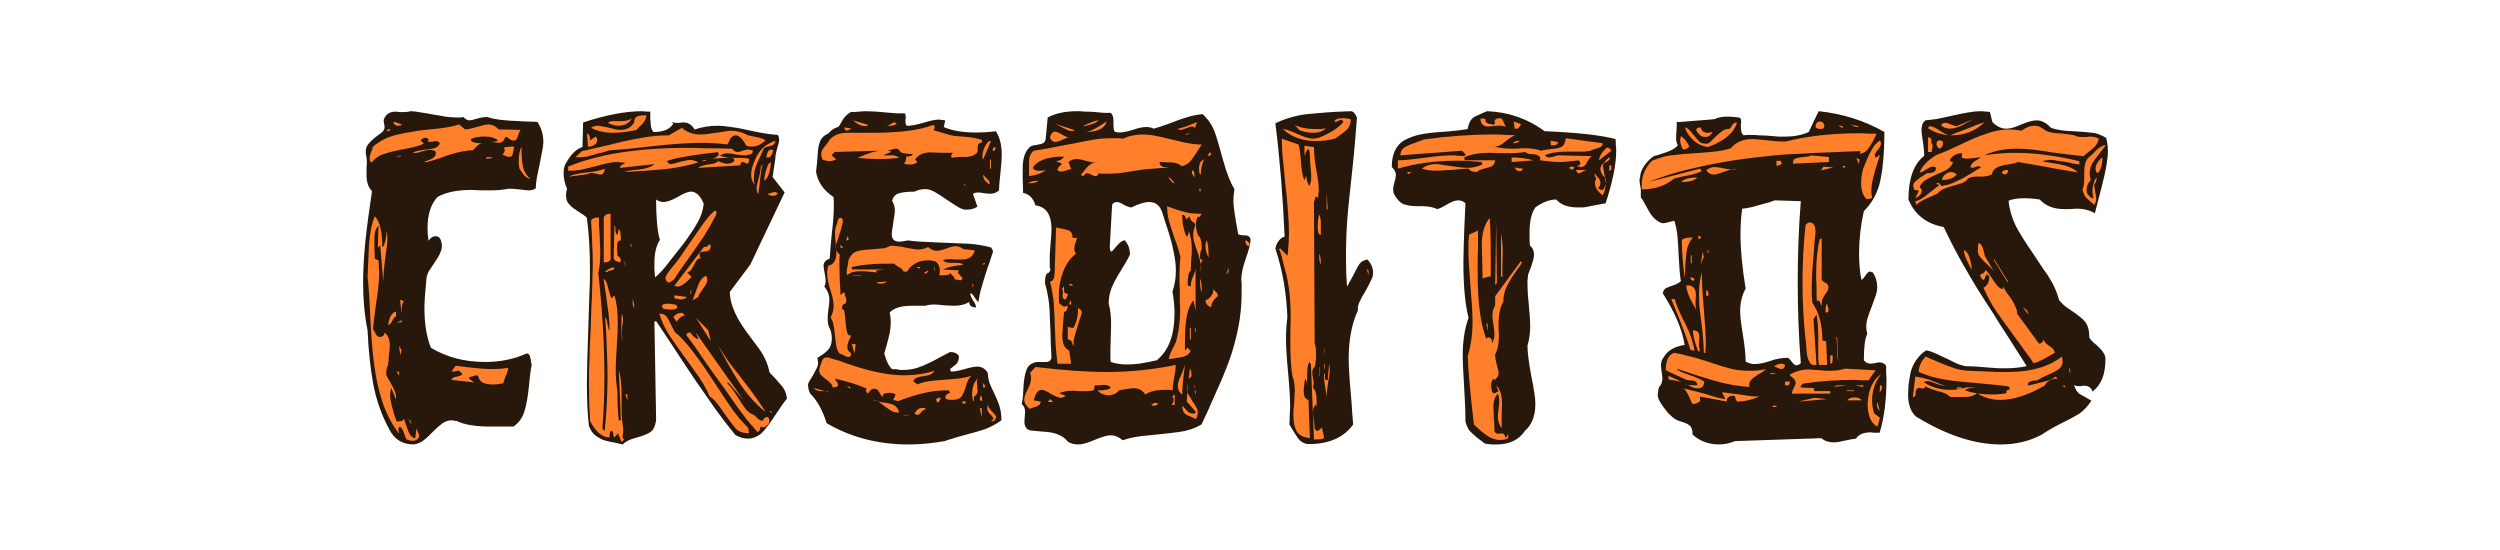 <?xml version="1.0" encoding="UTF-8" standalone="no"?>
<!-- Created with Inkscape (http://www.inkscape.org/) -->

<svg
   xmlns:dc="http://purl.org/dc/elements/1.1/"
   xmlns:cc="http://creativecommons.org/ns#"
   xmlns:rdf="http://www.w3.org/1999/02/22-rdf-syntax-ns#"
   xmlns:svg="http://www.w3.org/2000/svg"
   xmlns="http://www.w3.org/2000/svg"
   xmlns:sodipodi="http://sodipodi.sourceforge.net/DTD/sodipodi-0.dtd"
   xmlns:inkscape="http://www.inkscape.org/namespaces/inkscape"
   width="250"
   height="55"
   viewBox="0 0 250 55"
   id="svg2"
   version="1.1"
   inkscape:version="0.91 r13725"
   sodipodi:docname="btn_creditos.svg">
  <defs
     id="defs4">
    <filter
       style="color-interpolation-filters:sRGB"
       inkscape:label="Drop Shadow"
       id="filter4518">
      <feFlood
         flood-opacity="1"
         flood-color="rgb(255,255,255)"
         result="flood"
         id="feFlood4520" />
      <feComposite
         in="flood"
         in2="SourceGraphic"
         operator="in"
         result="composite1"
         id="feComposite4522" />
      <feGaussianBlur
         in="composite1"
         stdDeviation="2"
         result="blur"
         id="feGaussianBlur4524" />
      <feOffset
         dx="0"
         dy="0"
         result="offset"
         id="feOffset4526" />
      <feComposite
         in="SourceGraphic"
         in2="offset"
         operator="over"
         result="fbSourceGraphic"
         id="feComposite4528" />
      <feColorMatrix
         result="fbSourceGraphicAlpha"
         in="fbSourceGraphic"
         values="0 0 0 -1 0 0 0 0 -1 0 0 0 0 -1 0 0 0 0 1 0"
         id="feColorMatrix4530" />
      <feFlood
         id="feFlood4532"
         flood-opacity="1"
         flood-color="rgb(255,255,255)"
         result="flood"
         in="fbSourceGraphic" />
      <feComposite
         id="feComposite4534"
         in2="fbSourceGraphic"
         in="flood"
         operator="in"
         result="composite1" />
      <feGaussianBlur
         id="feGaussianBlur4536"
         in="composite1"
         stdDeviation="2"
         result="blur" />
      <feOffset
         id="feOffset4538"
         dx="0"
         dy="0"
         result="offset" />
      <feComposite
         id="feComposite4540"
         in2="offset"
         in="fbSourceGraphic"
         operator="over"
         result="composite2" />
    </filter>
    <filter
       style="color-interpolation-filters:sRGB;"
       inkscape:label="Drop Shadow"
       id="filter6270">
      <feFlood
         flood-opacity="1"
         flood-color="rgb(255,255,255)"
         result="flood"
         id="feFlood6272" />
      <feComposite
         in="flood"
         in2="SourceGraphic"
         operator="in"
         result="composite1"
         id="feComposite6274" />
      <feGaussianBlur
         in="composite1"
         stdDeviation="2"
         result="blur"
         id="feGaussianBlur6276" />
      <feOffset
         dx="0"
         dy="0"
         result="offset"
         id="feOffset6278" />
      <feComposite
         in="SourceGraphic"
         in2="offset"
         operator="over"
         result="composite2"
         id="feComposite6280" />
    </filter>
  </defs>
  <sodipodi:namedview
     id="base"
     pagecolor="#333333"
     bordercolor="#666666"
     borderopacity="1.0"
     inkscape:pageopacity="0"
     inkscape:pageshadow="2"
     inkscape:zoom="4.2650515"
     inkscape:cx="130.19618"
     inkscape:cy="26.245896"
     inkscape:document-units="px"
     inkscape:current-layer="layer1"
     showgrid="false"
     units="px"
     inkscape:window-width="1920"
     inkscape:window-height="1017"
     inkscape:window-x="-4"
     inkscape:window-y="-4"
     inkscape:window-maximized="1" />
  <g
     inkscape:label="Capa 1"
     inkscape:groupmode="layer"
     id="layer1"
     transform="translate(0,-997.362)">
    <path
       inkscape:connector-curvature="0"
       style="font-style:normal;font-variant:normal;font-weight:normal;font-stretch:normal;font-size:medium;line-height:125%;font-family:Logger;-inkscape-font-specification:Logger;letter-spacing:0px;word-spacing:0px;fill:#28170b;fill-opacity:1;stroke:none;stroke-width:1px;stroke-linecap:butt;stroke-linejoin:miter;stroke-opacity:1;filter:url(#filter6270)"
       d="m 19.354,1003.527 c -0.175,0.071 -0.44,0.107 -0.791,0.107 l -0.57,0 c -0.234,-0.036 -0.408,-0.055 -0.525,-0.055 -0.79,0 -1.301,0.357 -1.535,1.068 0.029,0.178 0.043,0.319 0.043,0.426 0.029,0.107 0.045,0.177 0.045,0.213 0.088,0.356 -4.28e-4,0.659 -0.264,0.908 -0.263,0.213 -0.571,0.444 -0.922,0.693 -0.322,0.249 -0.614,0.533 -0.877,0.854 -0.263,0.32 -0.365,0.729 -0.307,1.226 0.088,0.391 0.131,0.764 0.131,1.119 0,0.178 -0.016,0.445 -0.045,0.801 l 0,0.799 c 0,0.924 0.235,1.618 0.703,2.08 -0.38,2.489 -0.672,4.712 -0.877,6.668 -0.175,1.92 -0.264,3.608 -0.264,5.066 0,2.169 0.19,4.196 0.57,6.08 0.117,2.596 0.366,4.926 0.746,6.988 0.409,2.062 1.082,3.947 2.018,5.654 0.643,1.316 1.696,1.973 3.158,1.973 0.468,-0.071 0.864,-0.232 1.186,-0.48 0.351,-0.249 0.761,-0.621 1.229,-1.119 0.497,-0.498 0.92,-0.872 1.271,-1.121 0.351,-0.249 0.761,-0.373 1.229,-0.373 0.059,0 0.133,0.017 0.221,0.053 0.117,0 0.248,0.019 0.395,0.055 0.965,0.462 2.368,0.693 4.211,0.693 l 3.027,0 c 0.702,-0.498 1.17,-1.157 1.404,-1.975 0.234,-0.747 0.424,-1.812 0.57,-3.199 0.059,-0.676 0.117,-1.228 0.176,-1.654 0.059,-0.462 0.117,-0.818 0.176,-1.067 -0.029,-0.071 -0.059,-0.195 -0.088,-0.373 0,-0.178 -0.029,-0.355 -0.088,-0.533 -0.029,-0.178 -0.088,-0.321 -0.176,-0.428 -0.088,-0.107 -0.205,-0.141 -0.352,-0.105 -1.579,0.711 -3.333,1.066 -5.264,1.066 -2.603,0 -4.913,-0.604 -6.932,-1.812 -0.556,-1.387 -0.834,-3.077 -0.834,-5.068 0,-0.853 0.088,-2.133 0.264,-3.84 0.059,-0.356 0.16,-0.657 0.307,-0.906 0.175,-0.284 0.409,-0.64 0.701,-1.066 0.643,-0.889 0.965,-1.619 0.965,-2.188 0,-0.32 -0.086,-0.641 -0.262,-0.961 -0.146,-0.178 -0.323,-0.266 -0.527,-0.266 -0.351,0 -0.659,0.195 -0.922,0.586 -0.088,-0.533 -0.131,-1.066 -0.131,-1.6 0,-1.742 0.423,-3.075 1.271,-4 1.053,-0.605 2.517,-0.906 4.389,-0.906 0.263,0 0.657,0.017 1.184,0.053 l 1.229,0 c 0.439,0 0.848,-0.017 1.229,-0.053 0.409,-0.036 0.776,-0.089 1.098,-0.16 0.439,0 0.936,0.034 1.492,0.105 0.556,0.071 0.92,0.107 1.096,0.107 0.351,0 0.643,-0.09 0.877,-0.268 0,-0.356 0.045,-0.799 0.133,-1.332 l 0.352,-1.707 c 0.117,-0.569 0.219,-1.102 0.307,-1.6 0.117,-0.533 0.176,-0.961 0.176,-1.281 0,-0.924 -0.249,-1.778 -0.746,-2.561 -0.234,-0.036 -0.542,-0.053 -0.922,-0.053 -0.351,0 -0.774,-0.017 -1.271,-0.053 -0.965,-0.036 -1.771,-0.089 -2.414,-0.16 -0.643,-0.071 -1.257,-0.195 -1.842,-0.373 -0.38,0 -0.819,0.071 -1.316,0.213 -0.468,0.142 -0.776,0.213 -0.922,0.213 -0.292,0 -0.555,-0.141 -0.789,-0.426 -0.117,0.036 -0.264,0.053 -0.439,0.053 l -0.57,0 c -0.38,0 -0.833,-0.036 -1.359,-0.107 -0.497,-0.107 -1.011,-0.195 -1.537,-0.266 -0.526,-0.107 -1.052,-0.197 -1.578,-0.268 -0.497,-0.107 -0.936,-0.16 -1.316,-0.16 z m 29.664,0 c -2.106,0 -4.622,0.479 -7.547,1.44 l -0.088,3.148 c -0.731,0.213 -1.419,0.87 -2.062,1.973 -0.234,0.356 -0.35,0.801 -0.35,1.334 0,0.676 0.145,1.352 0.438,2.027 -0.088,0.32 -0.131,0.603 -0.131,0.852 0,0.498 0.131,0.872 0.395,1.121 0.117,0.142 0.278,0.303 0.482,0.48 0.234,0.142 0.469,0.303 0.703,0.48 0.234,0.142 0.453,0.284 0.658,0.426 0.205,0.142 0.35,0.266 0.438,0.373 0.263,1.92 0.395,4.214 0.395,6.881 0,0.924 -0.027,1.99 -0.086,3.199 -0.029,1.209 -0.074,2.615 -0.133,4.215 -0.059,1.6 -0.102,2.97 -0.131,4.107 -0.029,1.138 -0.045,2.062 -0.045,2.773 0,2.276 0.088,4.105 0.264,5.492 0.234,0.605 0.571,1.05 1.01,1.334 0.234,0.142 0.497,0.285 0.789,0.428 0.292,0.107 0.643,0.195 1.053,0.266 0.409,0.071 0.731,0.142 0.965,0.213 0.234,0.036 0.41,0.072 0.527,0.107 0.292,-0.356 0.849,-0.64 1.668,-0.854 0.79,-0.213 1.389,-0.444 1.799,-0.693 0.409,-0.249 0.672,-0.765 0.789,-1.547 l -0.219,-12.641 0.219,-0.053 c 0.848,1.245 1.652,2.454 2.412,3.627 0.76,1.173 1.609,2.453 2.545,3.84 0.936,1.351 1.814,2.614 2.633,3.787 0.819,1.138 1.667,2.24 2.545,3.307 0.556,0.32 1.083,0.48 1.58,0.48 0.673,0 1.286,-0.25 1.842,-0.748 0.263,-0.284 0.541,-0.621 0.834,-1.012 0.292,-0.391 0.6,-0.836 0.922,-1.334 0.702,-1.067 1.184,-1.743 1.447,-2.027 -0.088,-0.711 -0.35,-1.298 -0.789,-1.76 -0.409,-0.498 -0.893,-1.031 -1.449,-1.6 -0.234,-1.209 -0.789,-2.365 -1.666,-3.467 -0.439,-0.605 -0.864,-1.174 -1.273,-1.707 -0.38,-0.533 -0.731,-1.068 -1.053,-1.602 -0.292,-0.533 -0.541,-1.083 -0.746,-1.652 -0.205,-0.569 -0.32,-1.192 -0.35,-1.867 l 2.631,-3.52 4.389,-9.229 -1.537,-1.973 0.352,-2.4 c 0,-0.32 0.074,-0.729 0.221,-1.227 0.175,-0.533 0.262,-0.908 0.262,-1.121 0,-0.284 -0.059,-0.496 -0.176,-0.639 -0.614,-0.036 -1.316,-0.125 -2.105,-0.268 -0.76,-0.142 -1.448,-0.284 -2.062,-0.426 -0.585,-0.142 -1.198,-0.249 -1.842,-0.32 -0.614,-0.107 -1.214,-0.16 -1.799,-0.16 -0.936,0 -1.886,0.161 -2.852,0.48 -0.322,-0.605 -0.804,-0.908 -1.447,-0.908 -0.117,0 -0.28,0.019 -0.484,0.055 l -0.438,0 c -0.175,0 -0.352,-0.036 -0.527,-0.107 l 0.176,0.213 c -0.409,0.711 -1.258,1.068 -2.545,1.068 -0.234,-0.284 -0.352,-0.695 -0.352,-1.228 0,-0.036 -0.014,-0.177 -0.043,-0.426 l 0,-0.961 -0.527,0 c -0.234,-0.036 -0.408,-0.053 -0.525,-0.053 z m 28.814,0 c -0.38,0 -0.702,0.017 -0.965,0.053 -0.263,0 -0.483,0.019 -0.658,0.055 -0.292,-0.071 -0.557,-5e-4 -0.791,0.213 -0.234,0.178 -0.453,0.409 -0.658,0.693 -0.175,0.284 -0.35,0.586 -0.525,0.906 -0.076,0.123 -0.452,0.182 -0.742,0.371 -0.377,0.246 -0.676,0.612 -0.662,0.59 -0.526,0.213 -0.877,0.569 -1.053,1.066 -0.088,0.213 -0.162,0.515 -0.221,0.906 -0.029,0.356 -0.057,0.73 -0.086,1.121 -0.029,0.356 -0.059,0.694 -0.088,1.014 -0.029,0.32 -0.059,0.568 -0.088,0.746 0.205,1.316 0.949,2.401 2.236,3.254 0.029,0.178 0.045,0.55 0.045,1.119 0,0.96 -0.088,2.152 -0.264,3.574 -0.146,1.458 -0.234,2.524 -0.264,3.199 -0.526,0.178 -0.789,0.481 -0.789,0.908 0,0.178 0.043,0.48 0.131,0.906 0.088,0.391 0.133,0.729 0.133,1.014 0,0.32 -0.059,0.568 -0.176,0.746 0.439,0.498 0.658,1.084 0.658,1.76 0,0.284 -0.045,0.676 -0.133,1.174 -0.059,0.498 -0.088,0.889 -0.088,1.174 0,0.569 0.118,1.048 0.352,1.44 0.117,0.32 0.176,0.712 0.176,1.174 0,0.569 -0.161,1.031 -0.482,1.387 -0.292,0.32 -0.745,0.658 -1.359,1.014 0.029,0.178 0.043,0.302 0.043,0.373 0.029,0.071 0.043,0.125 0.043,0.16 0.029,0.213 -0.028,0.481 -0.174,0.801 -0.146,0.284 -0.307,0.586 -0.482,0.906 -0.175,0.284 -0.338,0.55 -0.484,0.799 -0.146,0.249 -0.189,0.446 -0.131,0.588 0,0.284 0.088,0.603 0.264,0.959 0.877,0.853 1.579,2.116 2.105,3.787 3.1,1.813 6.596,2.721 10.486,2.721 0.731,0 1.476,-0.036 2.236,-0.107 0.76,-0.071 1.552,-0.176 2.371,-0.318 0.292,-0.107 0.628,-0.214 1.008,-0.32 0.409,-0.142 0.892,-0.285 1.447,-0.428 1.111,-0.284 2.034,-0.55 2.766,-0.799 0.731,-0.284 1.417,-0.659 2.061,-1.121 0,-0.64 -0.072,-1.209 -0.219,-1.707 -0.146,-0.498 -0.366,-1.048 -0.658,-1.652 -0.292,-0.605 -0.512,-1.086 -0.658,-1.441 -0.117,-0.391 -0.19,-0.817 -0.219,-1.279 -0.322,-0.533 -0.774,-0.801 -1.359,-0.801 -0.322,0 -0.849,0.107 -1.58,0.32 -0.76,0.213 -1.346,0.32 -1.756,0.32 l -0.131,-0.32 c 0.263,-0.213 0.512,-0.408 0.746,-0.586 0.263,-0.213 0.395,-0.569 0.395,-1.066 -0.205,-0.356 -0.585,-0.533 -1.141,-0.533 -0.146,0.071 -0.379,0.195 -0.701,0.373 -0.292,0.142 -0.659,0.337 -1.098,0.586 -0.877,0.462 -1.624,0.8 -2.238,1.014 -0.614,0.213 -1.257,0.32 -1.93,0.32 l -0.439,0 c -0.146,-0.036 -0.336,-0.072 -0.57,-0.107 -0.234,0.071 -0.424,0.037 -0.57,-0.105 -0.146,-0.178 -0.278,-0.375 -0.395,-0.588 -0.117,-0.249 -0.219,-0.497 -0.307,-0.746 -0.059,-0.249 -0.117,-0.426 -0.176,-0.533 0.234,-0.782 0.424,-1.476 0.57,-2.08 0.175,-0.64 0.264,-1.316 0.264,-2.027 0,-0.391 -0.045,-0.783 -0.133,-1.174 0.556,-0.569 1.492,-0.854 2.809,-0.854 l 1.756,0 c 0.351,-0.107 0.731,-0.16 1.141,-0.16 0.292,0 0.716,0.036 1.271,0.107 0.585,0.036 1.008,0.053 1.271,0.053 0.76,0 1.405,-0.16 1.932,-0.48 0,0.462 0.292,0.695 0.877,0.695 0,-0.249 -0.131,-0.553 -0.395,-0.908 -0.234,-0.391 -0.352,-0.693 -0.352,-0.906 0.175,0 0.366,0.178 0.57,0.533 0.234,0.356 0.395,0.55 0.482,0.586 0.088,-0.676 0.221,-1.296 0.396,-1.865 0.175,-0.64 0.438,-1.494 0.789,-2.561 0.205,-0.533 0.352,-0.961 0.439,-1.281 l 0.262,-0.799 -0.262,-0.48 c -0.936,-0.249 -1.902,-0.409 -2.896,-0.48 -1.024,-0.036 -2.341,-0.089 -3.949,-0.16 -0.819,-0.036 -1.55,-0.07 -2.193,-0.105 -0.614,-0.036 -1.155,-0.089 -1.623,-0.16 -0.439,0.107 -0.805,0.16 -1.098,0.16 -0.643,0 -0.965,-0.321 -0.965,-0.961 0,-0.107 0.016,-0.284 0.045,-0.533 0.059,-0.249 0.102,-0.516 0.131,-0.801 0.059,-0.32 0.102,-0.622 0.131,-0.906 0.059,-0.284 0.088,-0.533 0.088,-0.746 0,-0.498 -0.116,-0.926 -0.35,-1.281 0.146,-0.533 0.438,-0.852 0.877,-0.959 0.439,-0.142 1.097,-0.213 1.975,-0.213 0.468,-0.213 0.891,-0.32 1.271,-0.32 0.409,-0.036 0.864,0.088 1.361,0.373 0.497,0.284 0.993,0.605 1.49,0.961 0.526,0.356 1.024,0.674 1.492,0.959 0.468,0.284 0.878,0.391 1.229,0.32 0.439,0 0.848,-0.124 1.229,-0.373 l -0.57,-1.654 c 0.205,-0.107 0.438,-0.16 0.701,-0.16 0.175,0 0.44,0.036 0.791,0.107 0.351,0.036 0.6,0.053 0.746,0.053 0.409,0 0.774,-0.141 1.096,-0.426 0,-0.213 0.016,-0.498 0.045,-0.854 0.029,-0.356 0.072,-0.783 0.131,-1.281 0.059,-0.498 0.102,-0.96 0.131,-1.387 0.029,-0.427 0.045,-0.782 0.045,-1.066 0,-1.209 -0.249,-2.204 -0.746,-2.986 -0.848,0.107 -1.681,0.16 -2.5,0.16 -1.726,0 -3.115,-0.231 -4.168,-0.693 l 0.174,-0.854 c -0.146,-0.036 -0.291,-0.053 -0.438,-0.053 -0.117,-0.036 -0.235,-0.055 -0.352,-0.055 -0.234,0 -0.526,0.036 -0.877,0.107 -0.322,0.071 -0.718,0.178 -1.186,0.32 -0.848,0.249 -1.534,0.373 -2.061,0.373 -0.117,-0.142 -0.176,-0.303 -0.176,-0.48 l 0,-0.32 c 0.029,-0.142 0.043,-0.249 0.043,-0.32 0,-0.213 -0.043,-0.372 -0.131,-0.478 l -1.01,0 c -0.38,-0.036 -0.819,-0.072 -1.316,-0.107 -1.024,-0.107 -1.857,-0.16 -2.5,-0.16 z m 26.898,0 c -1.521,0 -2.779,0.267 -3.773,0.801 l -0.264,2.773 c -0.059,0.284 -0.174,0.462 -0.35,0.533 -0.146,0.071 -0.424,0.142 -0.834,0.213 -0.409,0.036 -0.688,0.125 -0.834,0.268 -0.614,0.533 -0.922,1.439 -0.922,2.719 l 0,1.334 c 0.029,0.64 0.045,1.246 0.045,1.814 0.819,0.178 1.344,0.711 1.578,1.6 1.375,0.178 2.063,1.19 2.063,3.039 0,0.462 -0.043,1.138 -0.131,2.027 -0.029,0.462 -0.059,0.871 -0.088,1.227 l 0,0.801 0,0.746 c 0.029,0.178 0.059,0.338 0.088,0.48 l -0.219,0.32 c -0.322,0 -0.484,0.445 -0.484,1.334 0.263,0.924 0.44,1.813 0.527,2.666 0.059,0.462 0.088,0.978 0.088,1.547 0.029,0.569 0.059,1.209 0.088,1.92 0.029,1.387 0.072,2.508 0.131,3.361 -0.059,0.391 -0.292,0.586 -0.701,0.586 l -1.141,0 c -0.702,0.107 -1.157,0.445 -1.361,1.014 -0.205,0.533 -0.336,1.315 -0.395,2.346 -0.029,0.96 -0.102,1.636 -0.219,2.027 0.292,0.213 0.439,0.551 0.439,1.014 0,0.107 -0.016,0.301 -0.045,0.586 -0.029,0.284 -0.043,0.498 -0.043,0.641 0,0.604 0.233,0.979 0.701,1.121 0.175,0.036 0.687,0.087 1.535,0.158 0.877,0.036 1.565,0.162 2.062,0.375 0.497,0.178 0.936,0.497 1.316,0.959 0.351,0.213 0.79,0.32 1.316,0.32 0.468,0 1.156,-0.195 2.062,-0.586 0.965,-0.391 1.637,-0.588 2.018,-0.588 0.556,0 1.083,0.214 1.58,0.641 0.819,-0.32 1.959,-0.534 3.422,-0.641 1.492,-0.142 2.763,-0.283 3.816,-0.426 1.053,-0.142 2.003,-0.463 2.852,-0.961 0.234,-0.498 0.499,-1.067 0.791,-1.707 0.293,-0.64 0.614,-1.368 0.965,-2.186 0.38,-0.818 0.715,-1.584 1.008,-2.295 0.292,-0.711 0.557,-1.385 0.791,-2.025 0.468,-1.316 0.848,-2.702 1.141,-4.16 0.292,-1.458 0.439,-2.951 0.439,-4.481 l 0,-0.961 c 0,-0.284 -0.016,-0.516 -0.045,-0.693 0,-0.747 0.19,-1.654 0.57,-2.721 0.205,-0.569 0.352,-1.031 0.439,-1.387 0.088,-0.391 0.147,-0.71 0.176,-0.959 0,-0.427 -0.249,-0.641 -0.746,-0.641 -0.439,0 -0.717,-0.053 -0.834,-0.16 -0.409,-2.169 -0.615,-3.573 -0.615,-4.213 0,-0.498 0.045,-1.014 0.133,-1.547 -0.497,-0.782 -0.981,-2.008 -1.449,-3.68 -0.234,-0.853 -0.438,-1.583 -0.613,-2.188 -0.175,-0.605 -0.336,-1.103 -0.482,-1.494 -0.322,-0.853 -0.833,-1.6 -1.535,-2.24 -0.673,0.071 -1.302,0.195 -1.887,0.373 -0.643,0.178 -1.404,0.445 -2.281,0.801 -0.877,0.32 -1.581,0.551 -2.107,0.693 -0.234,-0.142 -0.555,-0.213 -0.965,-0.213 -0.439,0 -1.009,0.124 -1.711,0.373 -0.702,0.213 -1.243,0.32 -1.623,0.32 l -0.307,0 c -0.117,-0.036 -0.248,-0.072 -0.395,-0.107 -0.088,-0.213 -0.133,-0.462 -0.133,-0.746 l 0,-0.641 c 0,-0.462 -0.118,-0.8 -0.352,-1.014 l -0.877,0 c -0.322,-0.036 -0.716,-0.07 -1.184,-0.105 -0.468,-0.036 -0.893,-0.055 -1.273,-0.055 -0.351,-0.036 -0.672,-0.053 -0.965,-0.053 z m 35.029,0 c -1.17,0.036 -2.222,0.089 -3.158,0.16 -0.936,0.071 -1.755,0.142 -2.457,0.213 -1.433,0.178 -2.779,0.569 -4.037,1.174 0.556,4.409 0.952,9.245 1.186,14.508 -0.292,0.071 -0.555,0.266 -0.789,0.586 -0.205,0.284 -0.338,0.605 -0.396,0.961 0.907,2.702 1.42,5.636 1.537,8.801 -0.117,0.818 -0.176,1.759 -0.176,2.826 0,0.96 0.088,2.366 0.264,4.215 0.175,1.885 0.262,3.378 0.262,4.481 0,0.249 -0.014,0.551 -0.043,0.906 0,0.356 -0.016,0.781 -0.045,1.279 0.322,0.569 0.672,1.138 1.053,1.707 0.38,0.533 0.864,0.801 1.449,0.801 2.574,0 4.461,-0.837 5.66,-2.508 -0.029,-0.391 -0.074,-0.924 -0.133,-1.6 -0.029,-0.676 -0.088,-1.476 -0.176,-2.4 -0.175,-1.92 -0.262,-3.414 -0.262,-4.481 0,-2.382 0.394,-4.426 1.184,-6.133 -0.059,-0.32 0.014,-0.694 0.219,-1.121 0.205,-0.427 0.44,-0.853 0.703,-1.279 0.263,-0.462 0.496,-0.907 0.701,-1.334 0.234,-0.427 0.336,-0.799 0.307,-1.119 0,-0.569 -0.233,-1.121 -0.701,-1.654 -0.468,0.071 -0.819,0.266 -1.053,0.586 -0.117,0.178 -0.248,0.409 -0.395,0.693 l -0.439,0.854 c -0.146,0.284 -0.293,0.552 -0.439,0.801 -0.117,0.249 -0.219,0.426 -0.307,0.533 -0.088,-1.173 -0.131,-2.4 -0.131,-3.68 0,-0.889 0.014,-1.743 0.043,-2.561 0.029,-0.853 0.074,-1.671 0.133,-2.453 0.059,-0.782 0.145,-1.707 0.262,-2.773 0.117,-1.102 0.25,-2.33 0.396,-3.682 0.146,-1.387 0.262,-2.613 0.35,-3.68 0.088,-1.067 0.162,-1.991 0.221,-2.773 -0.059,-0.213 -0.162,-0.408 -0.309,-0.586 -0.146,-0.178 -0.307,-0.268 -0.482,-0.268 z m 17.451,0 c -0.439,0.178 -0.803,0.338 -1.096,0.48 -0.292,0.107 -0.528,0.231 -0.703,0.373 -0.175,0.142 -0.321,0.337 -0.438,0.586 -0.088,0.213 -0.176,0.498 -0.264,0.854 -0.614,0.107 -1.535,0.214 -2.764,0.32 -1.228,0.071 -2.253,0.178 -3.072,0.32 -0.79,0.142 -1.55,0.41 -2.281,0.801 -1.053,0.64 -1.58,1.776 -1.58,3.412 0.351,0.32 0.527,0.658 0.527,1.014 0,0.213 -0.059,0.517 -0.176,0.908 -0.117,0.391 -0.176,0.693 -0.176,0.906 0,0.178 0.029,0.373 0.088,0.586 0.351,0.676 0.761,1.121 1.229,1.334 0.468,0.178 1.054,0.266 1.756,0.266 l 0.525,0 c 0.907,0 1.581,0.126 2.02,0.375 0.234,-0.036 0.657,-0.232 1.271,-0.588 0.585,-0.356 1.067,-0.533 1.447,-0.533 0.322,0 0.629,0.124 0.922,0.373 -0.059,1.209 -0.102,2.153 -0.131,2.828 -0.029,0.676 -0.059,1.493 -0.088,2.453 -0.029,0.924 -0.045,1.688 -0.045,2.293 0,2.987 0.219,5.351 0.658,7.094 -0.497,1.387 -0.746,3.005 -0.746,4.854 0,0.391 0.016,0.907 0.045,1.547 0.029,0.605 0.072,1.37 0.131,2.295 0.059,0.924 0.104,1.776 0.133,2.559 0.029,0.747 0.043,1.423 0.043,2.027 0.117,0.462 0.293,0.854 0.527,1.174 0.263,0.284 0.614,0.603 1.053,0.959 0.468,0.355 0.774,0.587 0.92,0.693 0.322,0.036 0.6,0.072 0.834,0.107 l 0.658,0 c 1.638,0 2.853,-0.586 3.643,-1.76 0.877,-0.782 1.316,-1.921 1.316,-3.414 0,-0.747 -0.176,-1.956 -0.527,-3.627 -0.322,-1.742 -0.482,-3.022 -0.482,-3.84 0.234,-0.782 0.352,-1.636 0.352,-2.561 0,-0.284 -0.016,-0.64 -0.045,-1.066 -0.029,-0.462 -0.072,-0.978 -0.131,-1.547 -0.059,-0.569 -0.104,-1.067 -0.133,-1.494 -0.029,-0.462 -0.043,-0.835 -0.043,-1.119 l 0,-0.588 c 0.029,-0.213 0.059,-0.462 0.088,-0.746 0.029,-0.107 0.088,-0.267 0.176,-0.48 0.088,-0.213 0.174,-0.445 0.262,-0.693 0.088,-0.284 0.162,-0.533 0.221,-0.746 0.059,-0.249 0.088,-0.463 0.088,-0.641 0,-0.462 -0.176,-0.852 -0.527,-1.172 0,-0.178 -0.014,-0.445 -0.043,-0.801 l 0,-0.854 c 0,-1.422 0.249,-2.49 0.746,-3.201 0.936,-0.676 1.828,-1.012 2.676,-1.012 0.585,0.676 1.492,1.012 2.721,1.012 l 0.57,0 c 0.175,0 0.35,-0.017 0.525,-0.053 0.351,-0.071 0.804,-0.159 1.359,-0.266 0.585,-0.107 0.967,-0.179 1.143,-0.215 0.907,-2.738 1.359,-4.995 1.359,-6.773 0,-0.178 -0.016,-0.373 -0.045,-0.586 0,-0.249 -0.014,-0.533 -0.043,-0.854 -1.813,-0.498 -4.841,-0.836 -9.082,-1.014 -2.164,-1.6 -4.622,-2.454 -7.371,-2.561 z m 42.455,0 -1.271,2.668 c -0.877,0.391 -1.873,0.586 -2.984,0.586 l -0.877,0 c -0.351,-0.036 -0.761,-0.072 -1.229,-0.107 -0.439,-0.036 -0.835,-0.053 -1.186,-0.053 -0.351,-0.036 -0.657,-0.053 -0.92,-0.053 l -0.658,0 c -0.175,0 -0.322,0.017 -0.439,0.053 -0.263,-0.142 -0.395,-0.48 -0.395,-1.014 l 0,-0.32 c 0.029,-0.178 0.043,-0.302 0.043,-0.373 0,-0.249 -0.043,-0.427 -0.131,-0.533 -0.497,-0.107 -1.038,-0.16 -1.623,-0.16 -0.702,0 -1.243,0.107 -1.623,0.32 -0.351,0.036 -0.761,0.072 -1.229,0.107 -0.439,0.036 -0.893,0.07 -1.361,0.105 -0.439,0.036 -0.862,0.072 -1.271,0.107 -0.409,0.036 -0.747,0.053 -1.01,0.053 0,0.427 -0.014,0.835 -0.043,1.226 -0.029,0.391 -0.045,0.659 -0.045,0.801 0,0.356 0.074,0.674 0.221,0.959 -0.322,0.391 -0.892,0.712 -1.711,0.961 -0.409,0.142 -0.733,0.249 -0.967,0.32 -0.205,0.036 -0.336,0.07 -0.395,0.105 -0.439,0.284 -0.848,0.695 -1.229,1.228 -0.351,0.533 -0.525,1.03 -0.525,1.492 0,0.012 0.006,0.02 0.006,0.031 l -0.045,0 c -0.12,0.421 0.093,1.245 0.127,1.433 l 0,1.096 c 0.205,0.249 0.51,0.765 0.92,1.547 0.38,0.711 0.776,1.191 1.186,1.44 0.263,0.213 0.541,0.32 0.834,0.32 0.059,0 0.511,-0.107 1.359,-0.32 0.205,0.676 0.336,1.335 0.395,1.975 0.029,0.284 0.059,0.676 0.088,1.174 0.029,0.462 0.059,1.012 0.088,1.652 0.059,1.28 0.147,2.258 0.264,2.934 -0.234,0.213 -0.555,0.391 -0.965,0.533 -0.439,0.142 -0.762,0.266 -0.967,0.373 -0.175,0.107 -0.307,0.321 -0.395,0.641 1.55,2.418 2.487,4.622 2.809,6.613 -1.345,0.213 -2.253,0.765 -2.721,1.654 -0.205,0.213 -0.307,0.551 -0.307,1.014 0,0.178 0.029,0.462 0.088,0.854 0.059,0.356 0.088,0.621 0.088,0.799 0,0.427 -0.147,0.801 -0.439,1.121 -0.088,0.284 -0.131,0.533 -0.131,0.746 -0.059,0.249 -0.015,0.533 0.131,0.854 0.146,0.284 0.323,0.569 0.527,0.854 0.205,0.284 0.409,0.552 0.613,0.801 0.234,0.213 0.424,0.391 0.57,0.533 0.263,0.249 0.63,0.444 1.098,0.586 0.526,0.142 0.907,0.32 1.141,0.533 0.234,0.178 0.35,0.552 0.35,1.121 0.907,0.853 2.049,1.279 3.424,1.279 0.643,0 1.316,-0.141 2.018,-0.426 l 11.057,-0.375 c 0.409,0.356 0.935,0.535 1.578,0.535 0.351,0 0.819,-0.073 1.404,-0.215 0.614,-0.142 1.098,-0.23 1.449,-0.266 0.351,-0.533 0.978,-0.801 1.885,-0.801 0.117,0 0.293,0.017 0.527,0.053 l 0.615,0 c 0.585,-1.92 0.877,-4.212 0.877,-6.879 0,-0.178 -0.016,-0.445 -0.045,-0.801 l 0,-0.906 c -0.234,-0.284 -0.51,-0.428 -0.832,-0.428 -0.175,0 -0.381,0.036 -0.615,0.107 -0.234,0.036 -0.424,0.053 -0.57,0.053 -0.322,0 -0.6,-0.141 -0.834,-0.426 0,-1.742 0.147,-2.864 0.439,-3.361 -0.088,-0.32 -0.133,-0.639 -0.133,-0.959 0,-0.391 0.074,-0.8 0.221,-1.227 0.146,-0.462 0.307,-0.907 0.482,-1.334 0.175,-0.462 0.336,-0.907 0.482,-1.334 0.146,-0.427 0.219,-0.818 0.219,-1.174 0,-0.676 -0.19,-1.296 -0.57,-1.865 l -0.35,-0.107 c -0.175,0 -0.366,0.16 -0.57,0.48 -0.205,0.32 -0.381,0.515 -0.527,0.586 -0.205,-0.96 -0.307,-2.098 -0.307,-3.414 0,-1.778 0.204,-3.573 0.613,-5.387 1.111,-1.102 1.829,-2.47 2.15,-4.106 0.322,-1.636 0.482,-3.645 0.482,-6.027 -2.545,-1.458 -5.353,-2.348 -8.424,-2.668 z m 20.668,0 c -0.409,0 -0.921,0.053 -1.535,0.16 -0.614,0.107 -1.318,0.248 -2.107,0.426 -0.76,0.178 -1.433,0.321 -2.018,0.428 -0.556,0.071 -1.008,0.125 -1.359,0.16 -0.322,0.284 -0.482,0.693 -0.482,1.226 0,0.213 0.057,0.693 0.174,1.44 0.117,0.711 0.176,1.334 0.176,1.867 -1.345,1.067 -2.018,2.933 -2.018,5.6 0.819,1.956 2.326,3.13 4.52,3.522 0.702,1.493 1.447,2.951 2.236,4.373 0.79,1.387 1.478,2.561 2.062,3.522 0.322,0.498 0.731,1.138 1.229,1.92 0.497,0.747 1.083,1.671 1.756,2.773 0.702,1.067 1.331,2.045 1.887,2.934 0.556,0.853 1.038,1.617 1.447,2.293 -0.819,0.178 -1.683,0.268 -2.59,0.268 l -1.053,0 c -0.409,-0.036 -0.892,-0.072 -1.447,-0.107 -1.111,-0.107 -2.003,-0.16 -2.676,-0.16 -0.322,-0.036 -0.702,-0.143 -1.141,-0.32 -0.409,-0.213 -0.848,-0.427 -1.316,-0.641 -0.439,-0.213 -0.893,-0.425 -1.361,-0.639 -0.468,-0.213 -0.891,-0.357 -1.271,-0.428 -0.468,0.284 -0.891,0.693 -1.271,1.226 -0.351,0.498 -0.6,1.05 -0.746,1.654 -0.117,0.605 -0.205,1.155 -0.264,1.652 -0.029,0.462 -0.045,0.837 -0.045,1.121 0,1.28 0.337,2.222 1.01,2.826 3.89,2.382 7.503,3.574 10.838,3.574 1.96,0 3.729,-0.426 5.309,-1.279 0.234,-0.178 0.54,-0.375 0.92,-0.588 0.409,-0.249 0.864,-0.497 1.361,-0.746 1.024,-0.498 1.827,-0.926 2.412,-1.281 0.585,-0.391 1.126,-0.958 1.623,-1.705 -0.526,-0.32 -0.993,-0.587 -1.402,-0.801 -0.38,-0.213 -0.658,-0.622 -0.834,-1.227 0.117,0.107 0.307,0.16 0.57,0.16 l 0.307,0 c 0.146,-0.036 0.278,-0.055 0.395,-0.055 0.585,0 0.951,0.25 1.098,0.748 1.111,-0.818 1.666,-2.204 1.666,-4.16 0,-0.284 -0.086,-0.552 -0.262,-0.801 -0.146,-0.249 -0.336,-0.48 -0.57,-0.693 -0.205,-0.213 -0.424,-0.408 -0.658,-0.586 -0.234,-0.213 -0.424,-0.427 -0.57,-0.641 0,-0.925 -0.19,-1.618 -0.57,-2.08 -0.205,-0.249 -0.454,-0.48 -0.746,-0.693 -0.263,-0.213 -0.585,-0.444 -0.965,-0.693 -0.38,-0.249 -0.704,-0.48 -0.967,-0.693 -0.263,-0.249 -0.467,-0.463 -0.613,-0.641 -0.146,-0.498 -0.307,-0.96 -0.482,-1.387 -0.175,-0.427 -0.395,-0.853 -0.658,-1.279 -0.263,-0.462 -0.585,-0.944 -0.965,-1.441 l -1.229,-1.865 c -0.965,-1.387 -1.712,-2.579 -2.238,-3.574 -0.497,-1.031 -0.805,-2.099 -0.922,-3.201 0.468,-0.213 1.126,-0.32 1.975,-0.32 0.673,0 1.345,0.053 2.018,0.16 0.76,0.818 1.799,1.228 3.115,1.228 l 0.791,0 c 0.351,-0.036 0.614,-0.055 0.789,-0.055 0.936,0 1.726,0.197 2.369,0.588 l 0.922,-3.574 c 0.497,-1.92 0.746,-3.377 0.746,-4.373 0,-0.605 -0.074,-1.174 -0.221,-1.707 -0.673,-0.391 -1.227,-0.605 -1.666,-0.641 -0.234,-0.036 -0.571,-0.072 -1.01,-0.107 -0.409,-0.036 -0.937,-0.07 -1.58,-0.105 -1.199,-0.036 -2.134,-0.179 -2.807,-0.428 -0.585,-0.64 -1.2,-0.959 -1.844,-0.959 -0.468,0 -1.126,0.178 -1.975,0.533 -0.79,0.355 -1.419,0.533 -1.887,0.533 -0.643,0 -1.243,-0.285 -1.799,-0.854 l -0.307,-1.279 c -0.146,-0.036 -0.321,-0.055 -0.525,-0.055 -0.205,-0.036 -0.454,-0.053 -0.746,-0.053 z m -165.043,10.295 c 0.643,0 1.184,0.516 1.623,1.547 -0.088,0.853 -0.35,1.654 -0.789,2.4 -0.409,0.747 -1.023,1.671 -1.842,2.773 -0.673,0.853 -1.302,1.654 -1.887,2.4 -0.556,0.747 -1.126,1.367 -1.711,1.865 -0.029,-0.391 -0.059,-0.729 -0.088,-1.014 l 0,-0.799 c 0,-1.28 0.233,-2.275 0.701,-2.986 -0.322,-1.102 -0.482,-2.827 -0.482,-5.174 0.292,0.213 0.614,0.318 0.965,0.318 0.409,0 1.009,-0.212 1.799,-0.639 0.76,-0.462 1.331,-0.693 1.711,-0.693 z m 138.76,1.119 3.334,0.107 c -0.263,3.271 -0.395,6.721 -0.395,10.348 0,3.591 0.131,7.058 0.395,10.4 -0.234,0.178 -0.424,0.266 -0.57,0.266 -0.146,0 -0.323,-0.124 -0.527,-0.373 -0.205,-0.284 -0.379,-0.479 -0.525,-0.586 -0.819,0 -1.609,0.141 -2.369,0.426 -0.731,0.249 -1.376,0.373 -1.932,0.373 -0.38,0 -0.76,-0.105 -1.141,-0.318 0,-0.462 -0.029,-0.961 -0.088,-1.494 -0.059,-0.569 -0.145,-1.209 -0.262,-1.92 -0.117,-0.711 -0.205,-1.317 -0.264,-1.814 -0.059,-0.498 -0.088,-0.887 -0.088,-1.172 0,-1.138 0.233,-2.116 0.701,-2.934 -0.439,-2.702 -0.658,-5.015 -0.658,-6.936 0,-1.209 0.074,-2.311 0.221,-3.307 0.556,-0.036 1.3,-0.194 2.236,-0.478 0.468,-0.142 0.864,-0.249 1.186,-0.32 0.322,-0.107 0.571,-0.197 0.746,-0.268 z m -84.23,0.213 c 0.205,0 0.512,0.126 0.922,0.375 0.409,0.213 0.715,0.318 0.92,0.318 0.965,-0.462 1.726,-0.693 2.281,-0.693 0.907,0 1.493,0.535 1.756,1.601 0.059,0.142 0.131,0.373 0.219,0.693 0.117,0.32 0.264,0.763 0.439,1.332 0.351,1.102 0.6,2.063 0.746,2.881 0.175,0.782 0.262,1.546 0.262,2.293 0,0.96 -0.145,1.85 -0.438,2.668 0.175,0.924 0.264,1.849 0.264,2.773 0,2.809 -0.76,4.818 -2.281,6.027 -0.819,0.178 -1.552,0.319 -2.195,0.426 -0.643,0.071 -1.198,0.107 -1.666,0.107 -0.702,0 -1.376,-0.107 -2.02,-0.32 -0.029,-0.178 -0.043,-0.392 -0.043,-0.641 l 0,-0.854 c 0,-0.391 0.014,-0.941 0.043,-1.652 0.029,-0.711 0.045,-1.227 0.045,-1.547 0,-1.138 -0.102,-2.062 -0.307,-2.773 0,-0.747 0.131,-1.44 0.395,-2.08 0.292,-0.676 0.686,-1.405 1.184,-2.188 0.556,-0.889 0.936,-1.565 1.141,-2.027 0,-0.711 -0.219,-1.315 -0.658,-1.812 -0.292,0 -0.643,0.248 -1.053,0.746 -0.38,0.462 -0.6,0.693 -0.658,0.693 -0.117,0 -0.19,-0.178 -0.219,-0.533 l 0.307,-5.494 c 0.175,-0.213 0.381,-0.32 0.615,-0.32 z"
       id="path5787"
       transform="matrix(0.781,0,0,0.781,25.923,224.728)" />
    <path
       inkscape:connector-curvature="0"
       style="font-style:normal;font-variant:normal;font-weight:normal;font-stretch:normal;font-size:medium;line-height:125%;font-family:Logger;-inkscape-font-specification:Logger;letter-spacing:0px;word-spacing:0px;fill:#ff7f2a;fill-opacity:1;stroke:none;stroke-width:1px;stroke-linecap:butt;stroke-linejoin:miter;stroke-opacity:1"
       d="m 64.624,1008.891 c -0.434,0 -0.742,0.042 -0.925,0.125 -0.183,0.084 -0.275,0.277 -0.275,0.583 -0.32,0.5 -0.765,0.751 -1.337,0.751 -0.137,0 -0.309,-0.015 -0.514,-0.043 -0.206,-0.055 -0.423,-0.111 -0.651,-0.166 -0.206,-0.055 -0.411,-0.097 -0.616,-0.125 -0.206,-0.055 -0.377,-0.083 -0.514,-0.083 -0.274,0 -0.502,0.068 -0.685,0.208 0.617,0.333 1.349,0.5 2.194,0.5 0.777,0 1.564,-0.097 2.363,-0.291 l 0.137,-0.166 c 0.069,-0.083 0.183,-0.195 0.343,-0.334 0.32,-0.305 0.479,-0.625 0.479,-0.958 z m -1.439,0.291 c -0.228,0.194 -0.594,0.291 -1.097,0.291 l -0.685,0 c -0.251,0 -0.446,0.042 -0.583,0.125 l 0.102,0.125 c 0.343,0.139 0.652,0.209 0.926,0.209 0.64,0 1.085,-0.251 1.337,-0.751 z m 71.056,0 c -0.388,0 -0.652,0.084 -0.789,0.25 l 0.069,0.125 c 0.069,0 0.16,-0.029 0.275,-0.085 0.137,-0.083 0.24,-0.125 0.308,-0.125 0.091,0 0.171,0.07 0.24,0.209 -0.457,0.555 -1.21,1.055 -2.261,1.5 -0.251,0.111 -0.527,0.166 -0.824,0.166 -0.32,0 -0.822,-0.152 -1.507,-0.458 -0.663,-0.305 -1.154,-0.473 -1.474,-0.5 0.868,0.805 1.976,1.208 3.324,1.208 0.617,0 1.257,-0.084 1.919,-0.25 0.594,-0.417 0.994,-0.723 1.199,-0.917 0.206,-0.222 0.331,-0.555 0.377,-0.999 -0.251,-0.083 -0.536,-0.125 -0.856,-0.125 z m 15.722,0 c -0.297,0 -0.469,0.112 -0.514,0.334 l 0.069,0.125 -0.171,0.249 c -0.069,-0.083 -0.15,-0.125 -0.241,-0.125 -0.091,0 -0.182,-0.013 -0.273,-0.042 -0.069,-0.028 -0.137,-0.069 -0.206,-0.125 -0.068,-0.083 -0.104,-0.208 -0.104,-0.374 l -0.479,0 c 0.023,0.528 0.274,0.79 0.754,0.79 0.114,0 0.298,-0.013 0.549,-0.042 0.274,-0.029 0.479,-0.042 0.616,-0.042 0.228,0 0.434,0.043 0.616,0.125 l -0.342,-0.751 c -0.069,-0.084 -0.16,-0.125 -0.275,-0.125 z m 47.321,0.125 -1.611,0.667 c -0.137,0 -0.331,-0.055 -0.583,-0.166 -0.228,-0.111 -0.411,-0.166 -0.548,-0.166 -0.206,0 -0.354,0.082 -0.446,0.249 0.251,0.222 0.548,0.334 0.891,0.334 0.366,0 0.776,-0.112 1.233,-0.334 0.457,-0.25 0.812,-0.444 1.063,-0.583 z m -112.003,0.084 c 0.434,0.389 0.846,0.583 1.234,0.583 0.137,0 0.24,-0.042 0.308,-0.125 l -1.542,-0.458 z m 24.577,0 c -0.228,0 -0.755,0.194 -1.578,0.583 l 0.172,0 c 0.114,-0.028 0.286,-0.069 0.514,-0.125 0.48,-0.139 0.777,-0.291 0.891,-0.458 z m -70.498,0.125 c 0,0.278 0.148,0.416 0.446,0.416 0.251,0 0.377,-0.042 0.377,-0.125 l -0.822,-0.291 z m 71.32,0 c -0.069,0.028 -0.183,0.096 -0.343,0.207 l -0.548,0.334 c -0.434,0.278 -0.823,0.443 -1.166,0.499 1.142,0 1.828,-0.346 2.057,-1.04 z m 40.687,0 0.102,0.708 0.343,0 c 0.183,-0.222 0.275,-0.376 0.275,-0.459 l -0.72,-0.249 z m 30.627,0 c -0.251,0 -0.4,0.152 -0.446,0.458 0,0.195 0.184,0.291 0.549,0.291 0.228,0 0.343,-0.125 0.343,-0.375 -0.069,-0.25 -0.219,-0.374 -0.447,-0.374 z m -62.267,0.042 -1.028,0.416 c -0.343,0.111 -0.673,0.208 -0.993,0.291 0.183,0.055 0.285,0.084 0.308,0.084 0.16,0 0.365,-0.055 0.616,-0.166 0.251,-0.111 0.435,-0.168 0.549,-0.168 0.114,0 0.206,0.042 0.275,0.125 0.069,-0.029 0.113,-0.111 0.136,-0.25 0.046,-0.167 0.092,-0.277 0.137,-0.333 z m -30.3,0.042 c -0.091,0 -0.228,0.07 -0.41,0.209 -0.16,0.111 -0.308,0.166 -0.446,0.166 0.64,0 1.006,-0.097 1.097,-0.291 -0.137,-0.055 -0.218,-0.084 -0.241,-0.084 z m 84.274,0 c -0.228,0 -0.4,0.112 -0.514,0.334 -0.091,0.194 -0.194,0.305 -0.308,0.333 -0.228,-0.028 -0.446,0.042 -0.651,0.209 -0.206,0.139 -0.411,0.304 -0.616,0.499 -0.183,0.195 -0.365,0.375 -0.548,0.542 -0.16,0.167 -0.308,0.237 -0.446,0.209 -0.297,0 -0.514,-0.055 -0.651,-0.166 -0.137,-0.139 -0.365,-0.403 -0.685,-0.792 -0.297,-0.417 -0.56,-0.639 -0.789,-0.667 0.137,0.472 0.434,0.917 0.891,1.333 0.48,0.389 0.959,0.596 1.439,0.624 1.645,-0.611 2.605,-1.43 2.879,-2.458 z m 24.747,0 c -0.228,0.055 -0.49,0.139 -0.787,0.25 -0.297,0.111 -0.64,0.25 -1.028,0.416 -0.388,0.139 -0.721,0.264 -0.995,0.375 -0.241,0.107 -0.435,0.184 -0.592,0.239 0.05,0 0.096,0.011 0.146,0.011 1.257,0 2.342,-0.431 3.256,-1.292 z m -3.402,1.282 c -0.056,0 -0.11,-0.01 -0.165,-0.011 0.049,0.01 0.099,0.021 0.14,0.021 0.006,0 0.018,-0.01 0.024,-0.011 z m -0.165,-0.011 c -0.221,-0.045 -0.514,-0.188 -0.888,-0.438 -0.434,-0.305 -0.788,-0.458 -1.062,-0.458 l -0.137,0.209 c 0.623,0.416 1.322,0.637 2.087,0.687 z m -89.411,-1.146 c 0.069,0.028 0.183,0.083 0.343,0.166 l 0.481,0.25 c 0.183,0.084 0.353,0.167 0.513,0.25 0.16,0.055 0.298,0.083 0.412,0.083 0.046,0 0.138,-0.028 0.275,-0.083 l -2.023,-0.667 z m 79.472,0 c 0.297,0.222 0.56,0.334 0.789,0.334 0.091,0 0.137,-0.028 0.137,-0.083 -0.183,-0.055 -0.354,-0.085 -0.514,-0.085 -0.16,-0.028 -0.298,-0.083 -0.412,-0.166 z m -139.035,0.084 c -0.663,0.222 -1.658,0.388 -2.983,0.499 -0.663,0.055 -1.267,0.139 -1.816,0.25 -0.548,0.084 -1.04,0.18 -1.474,0.291 -0.845,0.194 -1.623,0.584 -2.331,1.167 -0.023,0.139 -0.092,0.333 -0.206,0.583 -0.091,0.25 -0.136,0.446 -0.136,0.584 0,0.167 0.057,0.319 0.171,0.458 0.366,-0.445 0.777,-0.735 1.234,-0.874 0.48,-0.167 1.164,-0.334 2.055,-0.5 0.96,-0.167 1.612,-0.347 1.954,-0.542 l -0.308,-0.333 c 0.137,-0.167 0.296,-0.25 0.479,-0.25 0.091,0 0.194,0.042 0.308,0.125 0,0.167 -0.034,0.264 -0.102,0.291 0.183,0 0.354,-0.015 0.514,-0.043 0.183,-0.028 0.298,-0.042 0.343,-0.042 0.183,0 0.308,0.083 0.377,0.25 -0.114,0.222 -0.286,0.374 -0.514,0.458 -0.228,0.055 -0.481,0.097 -0.755,0.125 -0.274,0.029 -0.548,0.069 -0.822,0.125 -0.251,0.028 -0.456,0.112 -0.616,0.25 0.251,0 0.548,-0.055 0.891,-0.166 0.366,-0.111 0.64,-0.166 0.822,-0.166 0.228,0 0.423,0.055 0.583,0.166 0.023,0.222 -0.011,0.388 -0.102,0.499 -0.091,0.111 -0.206,0.195 -0.343,0.25 -0.137,0.055 -0.275,0.112 -0.412,0.168 -0.137,0.028 -0.227,0.083 -0.273,0.166 0.32,-0.028 0.868,-0.181 1.645,-0.459 0.366,-0.139 0.685,-0.249 0.96,-0.333 0.297,-0.084 0.548,-0.153 0.754,-0.209 0.228,-0.055 0.457,-0.097 0.685,-0.125 0.251,-0.055 0.515,-0.083 0.789,-0.083 0.046,-0.029 0.16,-0.14 0.343,-0.334 0.183,-0.222 0.365,-0.333 0.548,-0.333 -0.046,-0.028 -0.115,-0.042 -0.206,-0.042 -0.091,0 -0.217,-0.015 -0.377,-0.043 -0.32,-0.029 -0.491,-0.153 -0.514,-0.375 0.411,-0.167 0.869,-0.249 1.372,-0.249 0.571,0 1.017,0.124 1.337,0.374 -0.023,0.111 -0.32,0.168 -0.891,0.168 0.16,0 0.354,0.013 0.583,0.042 0.228,0.028 0.377,0.042 0.446,0.042 0.297,0 0.502,-0.194 0.616,-0.583 0.137,0 0.275,0.07 0.412,0.209 0.16,0.111 0.319,0.166 0.479,0.166 0.183,-0.055 0.298,-0.194 0.343,-0.416 0.069,-0.222 0.16,-0.445 0.275,-0.667 l -2.16,-0.043 c -0.32,-0.333 -0.673,-0.499 -1.062,-0.499 -0.137,0 -0.309,0.027 -0.514,0.083 -0.183,0.055 -0.388,0.112 -0.616,0.168 -0.228,0.055 -0.446,0.111 -0.651,0.166 -0.206,0.055 -0.377,0.083 -0.514,0.083 l -0.616,-0.499 z m 47.463,0.042 c -0.868,0.305 -1.805,0.514 -2.81,0.625 -1.005,0.111 -2.159,0.166 -3.462,0.166 l -2.571,0 c 0,0 -0.428,0.017 -0.818,0.172 -0.351,0.14 -0.668,0.42 -0.677,0.435 -0.381,0.642 -0.903,1.019 -0.903,1.475 0,0.195 0.034,0.39 0.102,0.584 0.274,0.111 0.514,0.166 0.72,0.166 0.183,0 0.411,-0.055 0.685,-0.166 l -0.479,-0.416 0.308,-0.334 4.592,-0.125 c -0.434,0 -1.199,0.236 -2.296,0.708 0.685,0.083 1.416,0.125 2.192,0.125 0.685,0 1.338,-0.042 1.954,-0.125 -0.206,-0.167 -0.434,-0.249 -0.685,-0.249 l -0.926,0 0.822,-0.334 c -0.046,-0.084 -0.194,-0.125 -0.446,-0.125 0.046,0 0.183,-0.027 0.412,-0.083 0.228,-0.084 0.4,-0.125 0.514,-0.125 0.114,0 0.228,0.042 0.342,0.125 0,0.278 0.445,0.416 1.337,0.416 -0.046,0.167 -0.262,0.25 -0.65,0.25 0,0.361 -0.081,0.597 -0.241,0.708 0.137,0.028 0.252,0.055 0.343,0.083 l 0.308,0 c 0.32,0 0.548,-0.082 0.685,-0.249 l -0.204,-0.25 c 0.32,-0.472 0.845,-0.71 1.576,-0.71 0.137,0 0.434,0.015 0.891,0.043 l 1.303,0 c -0.114,0.139 -0.172,0.249 -0.172,0.333 0,0.055 0.023,0.112 0.069,0.168 0.091,-0.028 0.194,-0.043 0.308,-0.043 0.137,-0.029 0.298,-0.042 0.481,-0.042 l 0.548,0 c 0.571,0 0.983,-0.167 1.234,-0.5 0,-0.389 0.023,-0.638 0.069,-0.749 0.046,-0.111 0.16,-0.168 0.343,-0.168 0.023,-0.028 0.034,-0.125 0.034,-0.291 -0.251,-0.084 -0.538,-0.152 -0.857,-0.207 -0.297,-0.055 -0.684,-0.097 -1.164,-0.125 -0.457,-0.029 -0.812,-0.069 -1.063,-0.125 l -1.747,-0.5 c 0.069,-0.167 0.102,-0.277 0.102,-0.333 0,-0.055 -0.034,-0.126 -0.102,-0.209 z m 36.106,0 0.481,0.542 c 0.48,0.167 0.936,0.25 1.37,0.25 0.571,0 0.983,-0.152 1.234,-0.458 -0.114,0.028 -0.252,0.055 -0.412,0.083 l -0.581,0 c -0.845,0 -1.543,-0.139 -2.092,-0.416 z m 54.336,0.042 0.446,0.293 0,-0.209 -0.446,-0.083 z m 19.674,0.043 c -0.457,0 -0.902,0.166 -1.337,0.499 -0.388,-0.083 -0.811,-0.123 -1.268,-0.123 -0.731,0 -1.474,0.139 -2.228,0.416 -0.754,0.25 -1.645,0.625 -2.673,1.124 -0.503,0.222 -0.96,0.431 -1.372,0.626 -0.388,0.167 -0.73,0.305 -1.027,0.416 -0.868,0.555 -1.405,1.124 -1.611,1.707 0.16,0 0.377,-0.097 0.651,-0.291 0.297,-0.194 0.525,-0.291 0.685,-0.291 0.046,0 0.138,0.028 0.275,0.084 l 0,0.249 c -0.114,0.222 -0.413,0.334 -0.893,0.334 -0.069,0.055 -0.194,0.139 -0.377,0.25 -0.16,0.083 -0.319,0.194 -0.479,0.333 -0.16,0.111 -0.298,0.236 -0.412,0.375 -0.091,0.139 -0.114,0.278 -0.069,0.416 0,-0.028 0.023,0.069 0.069,0.291 0.251,0 0.4,0.042 0.446,0.125 l -0.342,0.708 c 0.434,-0.194 0.651,-0.444 0.651,-0.749 0,-0.111 -0.069,-0.236 -0.206,-0.375 0.137,-0.333 0.365,-0.583 0.685,-0.749 0.32,-0.194 0.651,-0.361 0.993,-0.5 0.343,-0.139 0.675,-0.293 0.995,-0.459 0.32,-0.194 0.548,-0.457 0.685,-0.79 -0.228,0 -0.342,-0.07 -0.342,-0.209 0.274,-0.445 0.684,-0.667 1.233,-0.667 0,0.222 -0.023,0.361 -0.069,0.416 0.16,0.084 0.331,0.125 0.514,0.125 0.091,0 0.286,-0.013 0.583,-0.042 0.32,-0.055 0.606,-0.084 0.857,-0.084 l -0.618,0.375 c -0.251,0.167 -0.4,0.361 -0.446,0.583 0.046,0.055 0.127,0.084 0.241,0.084 0.069,0 0.159,-0.028 0.273,-0.084 0.137,-0.055 0.24,-0.083 0.308,-0.083 0.046,0 0.127,0.041 0.241,0.125 -0.251,0.139 -0.548,0.319 -0.891,0.542 -0.32,0.194 -0.652,0.388 -0.995,0.583 -0.343,0.167 -0.673,0.319 -0.993,0.458 -0.32,0.139 -0.594,0.209 -0.822,0.209 -0.137,0.055 -0.195,0.083 -0.172,0.083 -0.069,0 -0.136,-0.055 -0.204,-0.166 -0.069,-0.111 -0.137,-0.166 -0.206,-0.166 -0.069,0 -0.137,0.042 -0.206,0.125 0.16,0 0.263,0.042 0.308,0.125 -0.046,0.029 -0.159,0.111 -0.342,0.25 -0.16,0.139 -0.39,0.32 -0.687,0.542 -0.594,0.5 -1.05,0.764 -1.37,0.792 l 0.102,0.374 c 0.274,-0.25 0.606,-0.457 0.995,-0.624 0.388,-0.167 0.765,-0.334 1.131,-0.5 0.183,-0.222 0.411,-0.389 0.685,-0.5 0.297,-0.111 0.594,-0.208 0.891,-0.291 0.297,-0.084 0.571,-0.167 0.822,-0.25 0.274,-0.083 0.492,-0.235 0.651,-0.458 0.183,-0.139 0.503,-0.209 0.96,-0.209 l 0.343,0 c 0.434,0 0.788,-0.068 1.062,-0.207 0.114,-0.361 0.298,-0.597 0.549,-0.708 0.274,-0.139 0.638,-0.237 1.095,-0.293 0.503,-0.084 0.835,-0.165 0.995,-0.249 1.371,0.222 2.548,0.429 3.53,0.624 1.005,0.167 1.815,0.305 2.432,0.416 -0.274,-0.278 -0.594,-0.472 -0.96,-0.583 -0.366,-0.139 -0.855,-0.251 -1.472,-0.334 -0.32,-0.055 -0.572,-0.096 -0.755,-0.124 -0.183,-0.028 -0.296,-0.056 -0.342,-0.084 0.274,-0.084 0.571,-0.125 0.891,-0.125 0.183,0 0.388,0.028 0.616,0.084 0.251,0.028 0.538,0.069 0.857,0.125 0.64,0.139 1.085,0.221 1.337,0.249 l 0,-0.333 c -2.353,-0.555 -4.478,-0.833 -6.374,-0.833 -1.051,0 -2.092,0.084 -3.12,0.25 0.891,-0.444 1.999,-0.667 3.324,-0.667 0.823,0 1.977,0.124 3.462,0.374 1.439,0.195 2.479,0.32 3.119,0.375 0.48,-0.389 0.835,-0.68 1.063,-0.874 0.228,-0.222 0.388,-0.515 0.479,-0.876 -0.274,-0.139 -0.559,-0.208 -0.856,-0.208 -0.091,0 -0.229,0.013 -0.412,0.042 l -0.412,0 c -0.32,0 -0.571,-0.055 -0.754,-0.166 -0.137,-0.028 -0.309,-0.056 -0.514,-0.084 -0.206,-0.028 -0.423,-0.055 -0.651,-0.083 -0.228,-0.029 -0.457,-0.043 -0.685,-0.043 -0.206,-0.027 -0.377,-0.055 -0.514,-0.083 -0.251,-0.028 -0.536,-0.167 -0.856,-0.417 -0.251,-0.167 -0.504,-0.25 -0.755,-0.25 z m -119.061,0.166 c 0.046,0.222 0.125,0.333 0.24,0.333 0.046,0 0.125,-0.027 0.24,-0.083 0.114,-0.083 0.206,-0.125 0.275,-0.125 l -0.754,-0.125 z m 85.644,0 c -0.297,0 -0.446,0.097 -0.446,0.291 0.069,0.139 0.183,0.291 0.343,0.458 0.16,0.139 0.354,0.209 0.583,0.209 0.297,0 0.536,-0.167 0.719,-0.5 -0.228,0.055 -0.388,0.083 -0.479,0.083 -0.388,0 -0.629,-0.18 -0.72,-0.542 z m -101.88,0.042 -1.303,0.751 c -0.914,0 -1.817,0.084 -2.708,0.25 -0.891,0.139 -1.976,0.375 -3.256,0.708 -0.64,0.139 -1.188,0.264 -1.645,0.375 -0.434,0.111 -0.8,0.193 -1.097,0.249 l -0.65,0.626 c 0.434,0 0.821,-0.029 1.164,-0.085 0.343,-0.083 0.754,-0.194 1.234,-0.333 0.251,-0.055 0.456,-0.111 0.616,-0.166 0.183,-0.055 0.321,-0.097 0.412,-0.125 0.411,-0.028 0.971,-0.069 1.68,-0.125 0.708,-0.084 1.576,-0.18 2.604,-0.291 1.028,-0.111 1.942,-0.195 2.742,-0.25 0.823,-0.055 1.531,-0.084 2.125,-0.084 0.48,0 0.936,0.015 1.37,0.043 0.457,0.028 0.879,0.069 1.268,0.125 l 0.343,-0.667 c 0.16,-0.167 0.319,-0.25 0.479,-0.25 0.343,0 0.698,0.346 1.063,1.04 0.137,0.055 0.319,0.083 0.548,0.083 0.503,0 0.96,-0.209 1.372,-0.625 -0.206,-0.139 -0.515,-0.249 -0.926,-0.333 -0.411,-0.084 -0.685,-0.139 -0.822,-0.166 -0.548,-0.305 -1.109,-0.459 -1.68,-0.459 -0.183,0 -0.399,0.028 -0.65,0.084 -0.251,0.028 -0.548,0.069 -0.891,0.125 -0.343,0.055 -0.641,0.097 -0.893,0.125 -0.251,0.028 -0.467,0.042 -0.65,0.042 -0.731,0 -1.348,-0.222 -1.851,-0.667 z M 38.883,1010.27 c -0.091,0 -0.16,0.07 -0.206,0.209 0.228,0 0.342,-0.042 0.342,-0.125 -0.046,-0.055 -0.09,-0.084 -0.136,-0.084 z m 66.624,0.25 c -0.228,0 -0.4,0.194 -0.514,0.583 0.114,0.305 0.296,0.459 0.548,0.459 0.137,0 0.367,-0.07 0.687,-0.209 0.32,-0.167 0.548,-0.25 0.685,-0.25 -0.137,0 -0.377,-0.097 -0.72,-0.291 -0.32,-0.195 -0.548,-0.291 -0.685,-0.291 z m 13.469,0.166 c -0.091,0 -0.194,0.028 -0.308,0.084 -0.091,0.055 -0.148,0.084 -0.171,0.084 0.137,0 0.227,-0.015 0.273,-0.043 0.046,-0.028 0.115,-0.069 0.206,-0.125 z m 67.134,0 c -1.462,0 -2.822,0.07 -4.078,0.209 -1.234,0.139 -2.399,0.346 -3.495,0.624 -0.526,0 -1.142,-0.042 -1.851,-0.125 -0.731,-0.084 -1.222,-0.124 -1.474,-0.124 -0.914,0 -1.623,0.304 -2.125,0.915 -0.32,0.111 -0.732,0.208 -1.234,0.291 -0.48,0.055 -1.061,0.112 -1.747,0.168 -1.348,0.083 -2.343,0.167 -2.983,0.25 -0.32,0.029 -0.64,0.096 -0.96,0.208 -0.32,0.083 -0.64,0.195 -0.96,0.334 -0.738,0.742 -1.14,1.696 -1.005,2.868 1.305,-0.016 2.374,-0.372 3.199,-1.077 0.114,-0.028 0.275,-0.069 0.481,-0.125 0.206,-0.055 0.467,-0.111 0.787,-0.166 0.32,-0.055 0.606,-0.126 0.857,-0.209 0.251,-0.084 0.469,-0.167 0.651,-0.25 l -0.172,-0.25 -5.14,1.333 c 1.531,-0.611 3.141,-1.096 4.832,-1.457 1.691,-0.389 3.428,-0.695 5.21,-0.917 0.891,-0.111 1.759,-0.208 2.604,-0.291 0.868,-0.083 1.747,-0.14 2.638,-0.168 0.891,-0.055 1.817,-0.097 2.777,-0.125 0.982,-0.055 2.022,-0.096 3.119,-0.123 0,0.139 -0.034,0.221 -0.102,0.249 0.366,0 0.673,-0.18 0.925,-0.542 0.274,-0.389 0.537,-0.874 0.789,-1.457 l -0.789,0 c -0.343,-0.028 -0.594,-0.043 -0.754,-0.043 z m -127.414,0.043 0.104,1.291 0.204,0 c 0.48,-0.111 0.72,-0.333 0.72,-0.667 0,-0.111 -0.046,-0.222 -0.137,-0.333 l -0.583,0.374 c 0,-0.445 -0.103,-0.665 -0.308,-0.665 z m 55.551,0.083 c -0.685,0 -1.336,0.139 -1.953,0.416 -0.114,-0.028 -0.263,-0.042 -0.446,-0.042 l -0.651,0 c -0.388,0 -0.754,0.013 -1.097,0.042 -0.343,0.028 -0.709,0.083 -1.097,0.166 -0.388,0.055 -0.811,0.139 -1.268,0.25 -0.457,0.084 -0.982,0.18 -1.576,0.291 -1.211,0.25 -2.137,0.417 -2.777,0.5 -0.32,0.222 -0.479,0.612 -0.479,1.167 l 0,1.375 c 0.685,-0.084 1.244,-0.277 1.678,-0.583 -0.114,0 -0.25,0.013 -0.41,0.042 l -0.308,0 c -0.297,0 -0.491,-0.097 -0.583,-0.291 0.434,-0.75 1.473,-1.124 3.119,-1.124 -0.091,0.167 -0.24,0.29 -0.446,0.374 -0.206,0.055 -0.32,0.097 -0.343,0.125 0.091,0 0.286,0.07 0.583,0.209 -0.046,0.084 -0.138,0.18 -0.275,0.291 -0.114,0.111 -0.171,0.236 -0.171,0.375 0.137,0.084 0.275,0.125 0.412,0.125 0.114,0 0.286,-0.043 0.514,-0.125 0.251,-0.084 0.4,-0.125 0.446,-0.125 l -0.275,-0.708 c 0.228,-0.195 0.502,-0.293 0.822,-0.293 0.228,0 0.525,0.057 0.891,0.168 0.366,0.111 0.652,0.166 0.857,0.166 0.069,0 0.217,-0.028 0.446,-0.083 l -0.137,0.043 c -0.434,0.055 -0.777,0.236 -1.028,0.542 l -0.616,0.749 0.273,0.125 c 0.091,-0.194 0.217,-0.291 0.377,-0.291 0.114,0 0.263,0.055 0.446,0.166 0.183,0.083 0.31,0.125 0.378,0.125 0.137,0 0.24,-0.097 0.308,-0.291 0.091,0.028 0.205,0.042 0.342,0.042 l 0.514,0 c 0.274,0 0.64,-0.013 1.097,-0.042 0.457,-0.055 1.017,-0.139 1.68,-0.25 0.663,-0.111 1.256,-0.181 1.782,-0.209 0.548,-0.055 1.05,-0.083 1.507,-0.083 l -0.069,-0.042 c -0.503,0 -0.754,-0.18 -0.754,-0.542 0.297,0 0.548,0.013 0.754,0.042 l 0.343,0 c 0.48,0 0.846,0.125 1.097,0.375 0.366,-0.055 0.685,-0.251 0.96,-0.584 0.274,-0.361 0.628,-0.888 1.062,-1.582 l -0.273,0 c -0.434,-0.028 -0.938,-0.098 -1.509,-0.209 l -1.542,-0.375 c -0.457,-0.111 -0.902,-0.208 -1.337,-0.291 -0.411,-0.084 -0.834,-0.125 -1.268,-0.125 z m 34.929,0 c -2.125,0 -4.398,0.167 -6.82,0.5 -0.091,0.055 -0.229,0.111 -0.412,0.166 -0.16,0.055 -0.342,0.126 -0.548,0.209 -0.183,0.055 -0.365,0.124 -0.548,0.207 -0.183,0.084 -0.331,0.167 -0.446,0.25 -0.206,0.111 -0.333,0.362 -0.378,0.751 l 6.17,-0.459 0.377,0.375 -0.137,0.166 c -0.251,-0.029 -0.479,-0.042 -0.685,-0.042 -0.183,-0.028 -0.344,-0.042 -0.481,-0.042 -0.708,0 -1.656,0.084 -2.844,0.25 -1.211,0.167 -2.091,0.249 -2.639,0.249 l 0,0.835 c 1.805,-0.528 3.781,-0.792 5.929,-0.792 0.8,0 1.611,0.042 2.433,0.125 l 0.104,0.249 c -0.48,0.222 -0.983,0.334 -1.509,0.334 -0.183,0 -0.411,-0.013 -0.685,-0.041 -0.251,-0.029 -0.548,-0.069 -0.891,-0.125 -0.343,-0.055 -0.64,-0.097 -0.891,-0.125 -0.251,-0.055 -0.469,-0.083 -0.651,-0.083 -0.571,0 -1.05,0.152 -1.439,0.458 0.411,0.139 0.913,0.209 1.507,0.209 0.16,0 0.377,-0.013 0.651,-0.042 0.297,-0.029 0.594,-0.043 0.891,-0.043 0.297,-0.028 0.594,-0.055 0.891,-0.083 0.297,-0.028 0.548,-0.043 0.754,-0.043 0.069,0.222 0.343,0.334 0.822,0.334 0.137,-0.139 0.377,-0.251 0.72,-0.334 0.366,-0.084 0.629,-0.166 0.789,-0.249 0.183,-0.139 0.285,-0.334 0.308,-0.584 l -3.05,0 -0.035,-0.291 c 0.64,-0.305 1.485,-0.458 2.536,-0.458 0.228,0 0.561,0.013 0.995,0.041 l 1.028,0 c 0.548,0 1.063,-0.041 1.542,-0.125 0.114,0.111 0.263,0.181 0.446,0.209 0.206,0 0.388,0.013 0.548,0.042 0.16,0.029 0.285,0.083 0.377,0.166 0.114,0.084 0.149,0.222 0.104,0.417 0.411,0.055 0.776,0.097 1.095,0.125 0.32,0.029 0.606,0.043 0.857,0.043 0.251,0 0.538,-0.015 0.857,-0.043 0.32,-0.028 0.684,-0.069 1.095,-0.125 l 0.137,0.291 c 0,0.084 -0.057,0.153 -0.171,0.209 -0.091,0.029 -0.148,0.056 -0.171,0.084 0.137,0.055 0.286,0.083 0.446,0.083 0.206,0 0.388,-0.152 0.548,-0.458 0.16,-0.305 0.321,-0.514 0.481,-0.625 l -3.324,-0.083 c -0.114,0 -0.275,0.042 -0.481,0.125 -0.206,0.055 -0.354,0.083 -0.446,0.083 -0.183,0 -0.331,-0.068 -0.446,-0.208 0.503,-0.25 1.291,-0.375 2.365,-0.375 l 0.926,0 0.754,0 c 0.228,-0.028 0.411,-0.056 0.548,-0.084 0.114,-0.084 0.332,-0.167 0.651,-0.25 0.366,-0.084 0.548,-0.249 0.548,-0.499 l -3.701,-0.5 c -0.046,0.444 -0.194,0.735 -0.446,0.874 -0.228,0.111 -0.582,0.181 -1.062,0.209 -0.48,0.055 -0.789,0.111 -0.926,0.166 -0.48,-0.167 -1.061,-0.25 -1.747,-0.25 -0.16,0 -0.388,0.015 -0.685,0.043 l -0.618,0 c -0.594,0 -1.142,-0.07 -1.645,-0.209 0.366,0 0.742,-0.181 1.131,-0.542 0.411,-0.333 0.731,-0.527 0.96,-0.583 -0.251,-0.028 -0.582,-0.042 -0.993,-0.042 -0.388,-0.028 -0.846,-0.043 -1.372,-0.043 z m 18.942,0.125 c -0.069,0.167 -0.104,0.319 -0.104,0.458 0,0.25 0.092,0.556 0.275,0.917 0.228,0 0.434,-0.083 0.616,-0.25 0,-0.111 -0.044,-0.222 -0.136,-0.333 -0.069,-0.139 -0.15,-0.264 -0.241,-0.375 -0.091,-0.111 -0.182,-0.195 -0.273,-0.25 -0.091,-0.084 -0.137,-0.139 -0.137,-0.166 z m 24.678,0.166 0,1.459 0.377,0 0.102,-0.667 c -0.114,-0.139 -0.159,-0.306 -0.136,-0.5 0.023,-0.194 -0.092,-0.291 -0.343,-0.291 z m -64.619,0.125 c 0.023,0.389 0.034,0.75 0.034,1.083 0.023,0.305 0.046,0.598 0.069,0.876 0.023,0.25 0.058,0.583 0.104,0.999 0.046,0.417 0.09,0.903 0.136,1.459 0.137,1.111 0.229,2.069 0.275,2.874 0.069,0.778 0.102,1.5 0.102,2.167 0,0.278 -0.011,0.612 -0.034,1.001 -0.023,0.361 -0.056,0.777 -0.102,1.25 l -0.755,-0.751 -0.102,0.125 c 0.137,0.222 0.252,0.556 0.343,1.001 0.091,0.444 0.182,0.805 0.273,1.083 0.366,1.25 0.549,2.846 0.549,4.791 0,0.278 -0.012,0.696 -0.035,1.251 l 0,1.208 c 0,1.361 0.069,2.471 0.206,3.332 0.16,0.361 0.24,0.848 0.24,1.459 0,0.139 -0.011,0.333 -0.034,0.583 0,0.222 -0.012,0.46 -0.035,0.71 l -0.069,0.749 0,0.5 c 0,0.639 0.115,1.152 0.343,1.541 0.228,0.361 0.663,0.583 1.303,0.667 l -0.137,-3.833 c -0.32,-0.055 -0.481,-0.361 -0.481,-0.917 0,-0.195 0.023,-0.43 0.069,-0.708 0.046,-0.278 0.069,-0.445 0.069,-0.5 0.137,0.139 0.206,0.375 0.206,0.708 l 0,-1.04 c 0,-0.639 0.069,-1.083 0.206,-1.333 l 0.171,0.208 0.308,7.542 c 0.548,0 0.881,-0.042 0.995,-0.125 0,-0.195 -0.035,-0.402 -0.104,-0.624 -0.069,-0.25 -0.102,-0.404 -0.102,-0.459 -0.046,0.055 -0.115,0.126 -0.206,0.209 -0.091,0.083 -0.183,0.125 -0.275,0.125 -0.091,0 -0.171,-0.083 -0.24,-0.25 0,-0.25 -0.034,-0.542 -0.102,-0.876 -0.046,-0.361 -0.069,-0.61 -0.069,-0.749 0,-0.278 0.092,-0.528 0.275,-0.75 0.069,0.083 0.102,0.167 0.102,0.25 0,-0.639 -0.023,-1.083 -0.069,-1.333 -0.046,-0.25 -0.148,-0.444 -0.308,-0.583 0.046,-0.222 0.069,-0.361 0.069,-0.416 0,-0.139 -0.023,-0.319 -0.069,-0.542 -0.046,-0.25 -0.069,-0.43 -0.069,-0.542 0,-0.278 0.08,-0.473 0.24,-0.584 0.091,-0.306 0.137,-0.722 0.137,-1.25 0,-0.555 -0.046,-0.93 -0.137,-1.124 l -0.069,-14.125 0.172,-0.542 c 0.091,0 0.171,0.042 0.24,0.125 0.023,-0.167 0.034,-0.305 0.034,-0.417 0.023,-0.139 0.035,-0.249 0.035,-0.333 0,-0.528 -0.08,-1.195 -0.24,-2 -0.16,-0.861 -0.241,-1.64 -0.241,-2.334 l -0.96,-0.123 c 0,0.555 0.023,0.916 0.069,1.083 0,-0.139 0.023,-0.279 0.069,-0.418 0.069,-0.167 0.16,-0.277 0.275,-0.333 0.091,0.111 0.137,0.32 0.137,0.625 0,0.333 0.023,0.721 0.069,1.166 0.046,0.444 0.069,0.779 0.069,1.001 0,0.361 -0.069,0.665 -0.206,0.915 -0.206,-0.445 -0.308,-0.806 -0.308,-1.083 l -0.172,0.5 c -0.16,-0.333 -0.273,-0.944 -0.342,-1.832 -0.069,-0.917 -0.15,-1.5 -0.241,-1.75 l -1.678,-0.584 z m 59.82,0.166 c -0.206,0.167 -0.377,0.32 -0.514,0.459 -0.114,0.139 -0.229,0.319 -0.343,0.542 -0.114,0.194 -0.24,0.444 -0.377,0.749 l -0.446,1.083 c -0.137,0.556 -0.206,1.028 -0.206,1.417 0,0.75 0.182,1.292 0.548,1.625 0.343,0 0.526,-0.055 0.549,-0.166 -0.023,-0.167 -0.046,-0.305 -0.069,-0.416 l 0,-0.334 c 0,-0.444 0.126,-1.096 0.377,-1.957 0.137,-0.417 0.24,-0.751 0.308,-1.001 0.091,-0.25 0.15,-0.43 0.172,-0.542 l -0.446,0.291 -0.069,-0.249 c 0,-0.139 0.103,-0.319 0.308,-0.541 0.206,-0.25 0.308,-0.459 0.308,-0.626 0,-0.084 -0.034,-0.195 -0.102,-0.334 z m 5.965,0 c -0.206,0 -0.31,0.125 -0.31,0.375 0,0.167 0.092,0.32 0.275,0.459 0.251,-0.055 0.377,-0.278 0.377,-0.667 -0.091,-0.111 -0.205,-0.168 -0.342,-0.168 z m -116.415,0.043 c -1.028,0.333 -1.725,1.014 -2.09,2.041 -0.228,0.472 -0.343,0.93 -0.343,1.375 0,0.361 0.115,0.68 0.343,0.958 -0.023,-0.167 -0.046,-0.305 -0.069,-0.416 l 0,-0.25 c 0,-0.5 0.103,-0.971 0.308,-1.416 0.206,-0.472 0.434,-0.972 0.685,-1.5 0.069,-0.111 0.275,-0.195 0.618,-0.25 0.343,-0.084 0.525,-0.264 0.548,-0.542 z m 74.407,0 c -0.297,0 -0.527,0.084 -0.687,0.25 0.411,0 0.641,-0.084 0.687,-0.25 z m 3.119,0 0,0.458 0.24,0 c 0.32,0 0.481,-0.11 0.481,-0.333 l -0.72,-0.125 z m -56.182,0.042 c -0.183,0.167 -0.342,0.402 -0.479,0.708 -0.114,0.306 -0.172,0.585 -0.172,0.835 0,0.139 0.023,0.236 0.069,0.291 l 0.789,-1.834 -0.206,0 z m 111.693,0.416 c -0.137,-0.028 -0.286,0.014 -0.446,0.125 -0.16,0.084 -0.319,0.195 -0.479,0.334 l -0.412,0.417 c -0.137,0.139 -0.263,0.249 -0.377,0.333 -0.297,0.278 -0.446,0.764 -0.446,1.458 l 0,0.751 c 0,0.361 -0.057,0.707 -0.171,1.041 0.091,0.333 0.206,0.584 0.343,0.75 0.16,0.167 0.434,0.416 0.822,0.749 0.137,-0.195 0.204,-0.402 0.204,-0.624 0,-0.139 -0.034,-0.376 -0.102,-0.709 -0.069,-0.333 -0.102,-0.596 -0.102,-0.79 0.16,0 0.24,-0.222 0.24,-0.667 -0.274,0.417 -0.412,0.888 -0.412,1.416 0,0.222 0.035,0.458 0.104,0.708 -0.16,0 -0.321,-0.097 -0.481,-0.291 -0.137,-0.111 -0.206,-0.292 -0.206,-0.542 0,-0.361 0.138,-0.694 0.412,-0.999 -0.069,-0.25 -0.102,-0.459 -0.102,-0.625 0,-0.389 0.08,-0.722 0.24,-0.999 0.16,-0.278 0.4,-0.612 0.72,-1.001 0.183,-0.222 0.319,-0.403 0.41,-0.542 0.114,-0.139 0.194,-0.236 0.24,-0.291 z m -159.156,0.125 c -0.503,0 -0.868,0.042 -1.097,0.125 0.091,0.028 0.137,0.098 0.137,0.209 0,0.194 -0.08,0.347 -0.24,0.458 l 0.583,0.25 c 0.274,0 0.423,-0.083 0.446,-0.25 0.046,-0.195 0.102,-0.459 0.171,-0.792 z m 0.72,0 c -0.183,0.389 -0.275,0.847 -0.275,1.375 l 0,0.334 c 0.023,0.139 0.046,0.306 0.069,0.5 0.183,0.278 0.354,0.513 0.514,0.708 0.183,0.194 0.377,0.291 0.583,0.291 -0.343,-0.25 -0.583,-0.611 -0.72,-1.083 -0.114,-0.5 -0.171,-1.209 -0.171,-2.125 z m 47.394,0.042 c -0.183,0 -0.275,0.125 -0.275,0.375 l 0.172,0 c 0.069,-0.029 0.102,-0.153 0.102,-0.375 z m 61.185,0.043 c -0.228,0.167 -0.421,0.374 -0.581,0.624 -0.16,0.25 -0.241,0.472 -0.241,0.667 l 1.234,-0.958 c -0.137,-0.222 -0.275,-0.333 -0.412,-0.333 z m -91.987,0.042 c -4.935,0 -8.91,0.625 -11.926,1.875 l 0,0.417 c 0.434,0 0.834,-0.027 1.199,-0.083 0.366,-0.084 0.834,-0.195 1.405,-0.334 0.594,-0.167 1.039,-0.277 1.337,-0.333 0.32,-0.084 0.652,-0.125 0.995,-0.125 0.091,0 0.194,0.013 0.308,0.042 0.137,0 0.296,0.013 0.479,0.042 -0.023,0.029 -0.115,0.085 -0.275,0.168 -0.16,0.055 -0.25,0.166 -0.273,0.333 l 3.462,-0.375 c -0.297,0.278 -0.824,0.458 -1.578,0.541 -0.731,0.055 -1.21,0.139 -1.439,0.25 1.577,-0.084 2.946,-0.18 4.112,-0.291 1.165,-0.139 2.263,-0.361 3.291,-0.667 -0.274,-0.167 -0.56,-0.25 -0.857,-0.25 -0.137,0 -0.296,0.028 -0.479,0.083 -0.183,0.028 -0.377,0.069 -0.583,0.125 -0.183,0.055 -0.365,0.111 -0.548,0.166 -0.16,0.028 -0.298,0.041 -0.412,0.041 l -0.308,-0.291 c 0.457,-0.167 0.936,-0.292 1.439,-0.375 0.526,-0.111 1.211,-0.222 2.057,-0.333 0.434,-0.055 0.777,-0.097 1.028,-0.125 0.274,-0.028 0.469,-0.056 0.583,-0.083 l 0.137,0.25 c -0.114,0.167 -0.321,0.305 -0.618,0.416 l 1.66,-0.115 c -0.387,-0.031 -0.718,-0.094 -0.94,-0.218 0.274,-0.139 0.537,-0.209 0.789,-0.209 0.183,0 0.457,0.042 0.822,0.125 0.366,0.055 0.64,0.084 0.822,0.084 l 0.171,0 c 0.091,-0.029 0.195,-0.056 0.31,-0.084 0.251,0 0.377,-0.139 0.377,-0.416 -0.114,-0.029 -0.206,-0.042 -0.275,-0.042 -0.046,-0.029 -0.092,-0.043 -0.137,-0.043 -0.183,0 -0.388,0.042 -0.616,0.125 -0.228,0.084 -0.389,0.125 -0.481,0.125 -0.206,0 -0.4,-0.11 -0.583,-0.333 -1.028,-0.028 -1.907,-0.042 -2.638,-0.042 -0.731,-0.028 -1.337,-0.043 -1.817,-0.043 z m 4.196,0.969 c 0.109,0.01 0.205,0.024 0.327,0.026 -0.048,-0.022 -0.102,-0.036 -0.169,-0.036 l -0.157,0.011 z m 0.327,0.026 c 0.113,0.052 0.174,0.163 0.174,0.339 -0.206,0.167 -0.446,0.25 -0.72,0.25 -0.228,0 -0.525,-0.084 -0.891,-0.25 -0.137,0.111 -0.298,0.195 -0.481,0.25 -0.183,0.028 -0.377,0.056 -0.583,0.084 -0.183,0.029 -0.354,0.069 -0.514,0.124 -0.16,0.028 -0.296,0.098 -0.41,0.209 l 4.18,-0.25 c 0.046,-0.222 0.127,-0.333 0.241,-0.333 0.069,0 0.148,0.027 0.24,0.083 0.114,0.055 0.194,0.084 0.24,0.084 0.114,0 0.172,-0.167 0.172,-0.5 -0.228,-0.055 -0.538,-0.083 -0.926,-0.083 l -0.651,0 c -0.027,0 -0.044,-0.01 -0.07,-0.01 z m 3.84,-0.828 c -0.228,0 -0.388,0.264 -0.479,0.792 l 0.273,0 c 0.16,-0.029 0.308,-0.264 0.446,-0.708 -0.137,-0.055 -0.217,-0.084 -0.24,-0.084 z m 43.897,0.25 -0.24,0.375 c 0.228,0 0.343,-0.042 0.343,-0.125 0,-0.084 -0.035,-0.167 -0.104,-0.25 z m -80.847,0.334 c -0.114,0 -0.24,0.027 -0.377,0.083 -0.114,0.055 -0.218,0.084 -0.31,0.084 0.046,-0.028 0.15,-0.042 0.31,-0.042 0.183,0 0.308,-0.042 0.377,-0.125 z m 140.955,0 c -0.137,0.084 -0.388,0.139 -0.754,0.166 -0.366,0.029 -0.64,0.083 -0.822,0.166 -0.16,0.028 -0.24,0.195 -0.24,0.5 l 3.599,-0.166 0,-0.5 -1.784,-0.166 z m -132.455,0.166 0,0.166 c 0.343,0 0.537,-0.042 0.583,-0.125 l -0.583,-0.042 z m 102.513,0.042 0,0.459 2.194,-0.168 c -0.663,-0.195 -1.394,-0.291 -2.194,-0.291 z m 9.836,0 c -0.137,0 -0.286,0.112 -0.446,0.334 -0.137,0.222 -0.252,0.346 -0.343,0.374 -0.114,0.139 -0.171,0.293 -0.171,0.459 0,0.277 0.158,0.566 0.458,0.865 -0.022,-0.142 -0.045,-0.285 -0.081,-0.449 -0.069,-0.417 -0.114,-0.681 -0.137,-0.792 0.069,-0.167 0.206,-0.292 0.412,-0.375 0.206,-0.111 0.308,-0.25 0.308,-0.416 z m -0.502,2.032 c 0.031,0.201 0.051,0.385 0.053,0.543 0.023,-0.138 0.038,-0.284 0.038,-0.45 -0.035,-0.031 -0.06,-0.061 -0.092,-0.093 z m 0.053,0.543 c -0.045,0.279 -0.134,0.507 -0.272,0.674 -0.206,0 -0.365,-0.069 -0.479,-0.207 l 0.102,-0.083 c 0.091,-0.111 0.137,-0.25 0.137,-0.417 0,-0.195 -0.069,-0.362 -0.206,-0.5 l -0.377,-0.458 c 0,0.222 0.058,0.403 0.172,0.542 -0.091,0.139 -0.137,0.291 -0.137,0.458 0,0.417 0.262,0.82 0.787,1.208 0.183,-0.361 0.275,-0.749 0.275,-1.166 0,-0.015 -0.004,-0.035 -0.004,-0.05 z m 49.689,-2.575 c -0.183,0.111 -0.344,0.278 -0.481,0.5 -0.137,0.194 -0.204,0.402 -0.204,0.624 0,0.194 0.067,0.348 0.204,0.459 0.32,-0.306 0.481,-0.834 0.481,-1.584 z m -24.61,0.042 0.24,0.584 c 0.046,-0.055 0.069,-0.209 0.069,-0.459 -0.046,0 -0.104,-0.013 -0.172,-0.041 -0.069,-0.055 -0.113,-0.084 -0.136,-0.084 z m -65.216,0.125 -0.342,0.25 c -0.114,0.194 -0.171,0.43 -0.171,0.708 0,0.333 0.057,0.542 0.171,0.625 0,-0.528 0.113,-1.056 0.342,-1.584 z m -21.422,0.043 0,0.915 0.102,0 0,-0.915 -0.102,0 z m -28.369,0.042 c -0.206,0 -0.354,0.042 -0.446,0.125 0.251,0 0.4,-0.041 0.446,-0.125 z m 107.022,0.083 0,0.499 c 0.114,0 0.228,-0.027 0.342,-0.083 0.114,-0.084 0.183,-0.125 0.206,-0.125 -0.069,-0.084 -0.102,-0.18 -0.102,-0.291 l -0.446,0 z m -100.545,0.166 c -0.114,0 -0.217,0.083 -0.308,0.25 -0.069,0.167 -0.137,0.361 -0.206,0.583 -0.046,0.194 -0.092,0.403 -0.137,0.625 -0.023,0.195 -0.034,0.318 -0.034,0.374 0.366,-0.222 0.594,-0.832 0.685,-1.832 z m -0.822,0.166 -0.206,0.25 c 0,0.278 -0.069,0.667 -0.206,1.167 -0.137,0.472 -0.204,0.805 -0.204,0.999 0,0.25 0.057,0.444 0.171,0.583 0.023,-0.139 0.046,-0.333 0.069,-0.583 0.046,-0.278 0.079,-0.555 0.102,-0.833 0.046,-0.305 0.081,-0.598 0.104,-0.876 0.046,-0.305 0.102,-0.541 0.171,-0.708 z m 84.653,0.125 0,0.583 c 0.069,-0.084 0.137,-0.125 0.206,-0.125 l 0,-0.458 -0.206,0 z m 23.567,0.042 c -0.16,0 -0.24,0.057 -0.24,0.168 l 0.24,0 0,-0.168 z m -27.269,0.085 c -0.206,0 -0.308,0.041 -0.308,0.125 l 0.069,0.083 0.206,0.084 c 0.091,0 0.171,-0.068 0.24,-0.207 -0.046,-0.055 -0.115,-0.084 -0.206,-0.084 z m 25.11,0 -0.24,0.375 1.234,-0.291 -0.995,-0.084 z m -10.865,0.041 c -0.32,0 -0.605,0.112 -0.856,0.334 0.206,0.278 0.467,0.416 0.787,0.416 0.091,0 0.229,-0.028 0.412,-0.084 0.183,-0.055 0.388,-0.124 0.616,-0.207 0.228,-0.084 0.446,-0.153 0.651,-0.209 0.014,0 0.024,0 0.038,-0.01 -0.202,-0.01 -0.471,-0.044 -0.827,-0.12 -0.388,-0.084 -0.662,-0.125 -0.822,-0.125 z m 1.649,0.246 c 0.019,6e-4 0.047,0.01 0.064,0.01 l 0.206,0 c 0.091,-0.028 0.194,-0.055 0.308,-0.083 l 0,0 c -0.172,0 -0.367,0.03 -0.578,0.079 z m -21.653,-0.203 c 0.091,0.25 0.263,0.374 0.514,0.374 0.137,0 0.24,-0.084 0.308,-0.25 l -0.822,-0.124 z m -90.994,0.124 c -0.388,0.167 -0.982,0.292 -1.782,0.375 -0.868,0.084 -1.473,0.222 -1.816,0.417 l 1.919,-0.25 c 0.091,-0.083 0.217,-0.124 0.377,-0.124 0.091,0 0.24,0.027 0.446,0.083 0.206,0.055 0.354,0.083 0.446,0.083 0.228,0 0.365,-0.194 0.41,-0.583 l 0,0 z m 97.129,0.125 c 0.069,0.222 0.16,0.334 0.275,0.334 0.069,0 0.194,-0.055 0.377,-0.166 0.206,-0.111 0.366,-0.168 0.481,-0.168 l -1.132,0 z m 43.139,0 c -0.366,0 -0.548,0.112 -0.548,0.334 l 0.308,0.125 0.137,-0.084 c 0.114,-0.084 0.171,-0.167 0.171,-0.25 0,-0.028 -0.023,-0.069 -0.069,-0.125 z m -81.495,0.043 c -0.046,0.055 -0.069,0.124 -0.069,0.207 0,0.055 0.034,0.139 0.102,0.25 0.068,0.11 0.125,0.191 0.171,0.247 -3.9e-4,-0.469 -0.068,-0.705 -0.204,-0.705 z m 0.204,0.705 c 1e-5,0 0,0 0,0 l 0.002,0 c -5.1e-4,-6e-4 -7.6e-4,0 -0.002,0 z m 21.256,-0.539 0.102,0.208 0.343,-0.208 -0.446,0 z m 54.414,0 c -0.228,0 -0.434,0.084 -0.616,0.25 -0.183,0.139 -0.285,0.319 -0.308,0.542 0.663,0 1.154,-0.18 1.474,-0.542 -0.183,-0.167 -0.366,-0.25 -0.549,-0.25 z m -96.819,0.25 c 0,0.417 0.23,0.749 0.687,0.999 0,-0.25 -0.115,-0.457 -0.343,-0.624 -0.206,-0.194 -0.32,-0.32 -0.343,-0.375 z m 18.476,0.291 c 0.091,0.028 0.195,0.138 0.31,0.333 0.114,0.167 0.24,0.25 0.377,0.25 l -0.31,-0.374 c -0.091,-0.139 -0.217,-0.209 -0.377,-0.209 z m 52.946,0 c -0.823,0 -1.36,0.152 -1.611,0.458 0.823,0 1.36,-0.152 1.611,-0.458 z m -65.901,0.333 c -0.457,0 -0.8,0.084 -1.028,0.25 0.571,0 0.914,-0.084 1.028,-0.25 z m -7.441,0.375 0,0.125 0.206,-0.125 -0.206,0 z m 23.516,0.416 0.102,0.334 c 0.046,-0.055 0.069,-0.168 0.069,-0.334 l -0.171,0 z m -42.459,0.334 c -0.091,0 -0.229,0.042 -0.412,0.125 -0.183,0.055 -0.285,0.083 -0.308,0.083 0.183,0.111 0.388,0.168 0.616,0.168 0.183,0 0.331,-0.083 0.446,-0.25 -0.114,-0.083 -0.228,-0.125 -0.342,-0.125 z m 55.221,0 0,1.791 0.104,-0.125 -0.104,-1.666 z m -15.951,1.416 c 0,0.5 0.058,0.973 0.172,1.417 0.114,0.417 0.309,1.027 0.583,1.832 0.16,0.389 0.285,0.75 0.377,1.083 0.091,0.305 0.159,0.57 0.204,0.792 -0.069,0.472 -0.102,1.111 -0.102,1.916 l 0,0.71 c 0.023,0.278 0.035,0.582 0.035,0.915 l 0,0.917 c 0.023,0.278 0.034,0.5 0.034,0.667 0,1.056 -0.103,2.015 -0.308,2.876 -0.046,0.306 -0.194,0.68 -0.446,1.125 -0.251,0.472 -0.377,0.82 -0.377,1.042 0.434,-0.055 0.867,-0.126 1.301,-0.209 0.457,-0.083 0.754,-0.306 0.891,-0.667 -0.069,0 -0.136,-0.042 -0.204,-0.125 l -0.104,-0.166 -0.273,0.333 0,-1.125 c 0,-2 0.285,-3.305 0.856,-3.916 l 0.206,1.042 0,-4.208 c 0,0.139 -0.08,0.388 -0.24,0.749 -0.16,0.333 -0.241,0.668 -0.241,1.001 -0.183,0 -0.285,-0.041 -0.308,-0.125 0,-0.861 0.103,-1.334 0.308,-1.417 0,-0.195 0.012,-0.514 0.035,-0.958 0.046,-0.472 0.069,-0.833 0.069,-1.083 0,-0.833 -0.103,-1.487 -0.308,-1.959 0,0.305 -0.069,0.501 -0.206,0.584 -0.297,-0.611 -0.446,-1.333 -0.446,-2.167 l 0.171,0 c 0.16,0.194 0.24,0.347 0.24,0.458 l 0.343,-0.333 c 0,0.222 0.092,0.403 0.275,0.542 0.183,0.111 0.273,0.222 0.273,0.333 0,0.055 -0.023,0.139 -0.069,0.25 -0.091,0.222 -0.136,0.486 -0.136,0.792 0,0.333 0.126,0.833 0.377,1.5 0.232,0.615 0.344,1.084 0.362,1.439 0.005,-0.034 0.009,-0.074 0.015,-0.105 0.069,-0.222 0.137,-0.334 0.206,-0.334 l -0.275,-0.166 c 0,-0.556 0.057,-0.875 0.171,-0.958 0,-0.778 -0.113,-1.222 -0.342,-1.333 -0.16,-0.417 -0.241,-0.791 -0.241,-1.124 0,-0.361 0.081,-0.639 0.241,-0.833 l 0.069,0.125 0.273,-0.375 c -0.731,0 -1.279,-0.055 -1.645,-0.166 -0.183,-0.055 -0.434,-0.126 -0.754,-0.209 -0.297,-0.111 -0.652,-0.236 -1.063,-0.375 z m 3.344,5.856 c -0.034,0.204 -0.053,0.441 -0.053,0.728 0.023,-0.139 0.034,-0.249 0.034,-0.333 0.023,-0.111 0.035,-0.21 0.035,-0.293 0,-0.028 -0.014,-0.072 -0.015,-0.102 z m -48.612,-5.396 c -0.457,0.417 -0.892,0.93 -1.303,1.541 -0.411,0.583 -0.903,1.292 -1.474,2.125 -0.571,0.889 -1.063,1.556 -1.474,2 -0.046,0.083 -0.171,0.249 -0.377,0.499 -0.183,0.25 -0.275,0.445 -0.275,0.584 0,0.084 0.058,0.194 0.172,0.333 0.046,0.055 0.102,0.084 0.171,0.084 0.091,0 0.206,-0.055 0.343,-0.166 l 0.204,-0.168 c 0.114,-0.194 0.286,-0.459 0.514,-0.792 0.228,-0.333 0.515,-0.736 0.857,-1.208 0.708,-1 1.256,-1.791 1.645,-2.374 l 0.549,-0.917 c 0.183,-0.333 0.354,-0.652 0.514,-0.958 0.091,-0.139 0.136,-0.278 0.136,-0.417 0,-0.111 -0.067,-0.166 -0.204,-0.166 z m -10.385,0.291 c -0.366,0 -0.594,0.125 -0.685,0.375 l 0,4.499 c 0.366,0 0.594,-0.097 0.685,-0.291 l 0,-4.583 z m 70.85,0.083 c -0.091,0.333 -0.137,0.765 -0.137,1.292 0,0.472 0.104,0.723 0.31,0.751 l 0,-1.167 c 0,-0.389 -0.058,-0.681 -0.172,-0.876 z m -94.433,0.168 c -0.32,0.805 -0.514,1.777 -0.583,2.916 -0.046,1.139 -0.092,2.195 -0.137,3.167 0.046,0.333 0.092,0.833 0.137,1.5 0.046,0.667 0.092,1.514 0.137,2.542 0.091,2 0.228,3.625 0.41,4.875 0.16,1.25 0.434,2.458 0.822,3.625 0.388,1.167 0.936,2.208 1.645,3.125 0,-0.055 -0.011,-0.126 -0.034,-0.209 -0.023,-0.111 -0.034,-0.195 -0.034,-0.25 0,-0.111 0.057,-0.193 0.171,-0.249 0.16,0.139 0.275,0.319 0.343,0.541 0.069,0.195 0.159,0.43 0.273,0.708 0.206,0.111 0.423,0.166 0.651,0.166 0.228,0 0.411,-0.084 0.548,-0.25 0.069,-0.083 0.104,-0.167 0.104,-0.25 l -0.275,-0.749 -0.137,0.999 c -0.32,-0.083 -0.548,-0.319 -0.685,-0.708 -0.137,-0.389 -0.286,-0.805 -0.446,-1.25 -0.069,0.055 -0.102,0.124 -0.102,0.207 l -0.618,0.083 c -0.434,-1.222 -0.651,-2.111 -0.651,-2.667 0,-0.25 0.035,-0.486 0.104,-0.708 l 0.479,1.167 c 0.023,-0.306 -0.023,-0.598 -0.137,-0.876 -0.114,-0.278 -0.24,-0.528 -0.377,-0.751 -0.137,-0.25 -0.263,-0.471 -0.377,-0.665 -0.091,-0.194 -0.114,-0.362 -0.069,-0.5 0,-0.222 0.058,-0.445 0.172,-0.667 0,-0.083 0.011,-0.209 0.034,-0.375 0.023,-0.194 0.035,-0.389 0.035,-0.583 0.023,-0.194 0.046,-0.375 0.069,-0.542 0.023,-0.195 0.034,-0.32 0.034,-0.375 0,-0.667 -0.171,-1.111 -0.514,-1.333 l -0.137,0.291 c -0.137,0.083 -0.24,0.125 -0.308,0.125 -0.16,0 -0.298,-0.084 -0.412,-0.25 -0.091,-0.167 -0.194,-0.347 -0.308,-0.542 0.023,-0.389 0.125,-1.25 0.308,-2.583 0.206,-1.278 0.31,-2.319 0.31,-3.125 0,-0.111 -0.012,-0.263 -0.035,-0.458 0,-0.195 -0.011,-0.432 -0.034,-0.71 l -0.377,-0.166 c 0,-0.361 -0.012,-0.749 -0.035,-1.166 l 0,-0.792 c 0,-0.666 0.138,-1.111 0.412,-1.333 l -0.069,2.208 c 0.137,-0.167 0.217,-0.25 0.24,-0.25 l 0.308,3.666 c 0,-0.667 0.069,-1.486 0.206,-2.458 0.137,-0.944 0.206,-1.596 0.206,-1.957 0,-0.084 -0.012,-0.18 -0.035,-0.291 0,-0.139 -0.011,-0.292 -0.034,-0.459 0,0.055 -0.012,0.168 -0.035,0.334 0,0.167 -0.023,0.347 -0.069,0.542 -0.023,0.167 -0.067,0.332 -0.136,0.499 -0.046,0.167 -0.115,0.265 -0.206,0.293 0,-1.556 -0.251,-2.583 -0.754,-3.083 z m 22.419,0.125 c -0.457,0 -0.72,0.11 -0.789,0.333 0.046,0.639 0.079,1.319 0.102,2.041 0.046,0.722 0.069,1.486 0.069,2.292 0,0.417 -0.011,0.833 -0.034,1.25 0,0.417 -0.012,0.876 -0.035,1.376 0,0.472 -0.023,1.014 -0.069,1.625 -0.023,0.611 -0.046,1.333 -0.069,2.167 -0.046,0.805 -0.079,1.499 -0.102,2.083 0,0.555 -0.011,1 -0.034,1.333 -0.023,0.333 -0.035,0.694 -0.035,1.083 l 0,1.25 c 0,1.139 0.034,2.305 0.102,3.5 0.571,1.111 1.223,1.668 1.954,1.668 0,-0.444 0.069,-0.667 0.206,-0.667 0.114,0.055 0.171,0.179 0.171,0.374 0.023,0.167 0.057,0.265 0.102,0.293 l 0.377,-0.418 0.343,0.876 0.275,-0.25 c -0.114,-0.055 -0.172,-0.152 -0.172,-0.291 0,-0.028 0.012,-0.111 0.035,-0.25 0.023,-0.167 0.034,-0.347 0.034,-0.542 -0.114,-0.611 -0.171,-1.32 -0.171,-2.125 l 0,-1.291 c 0,-1.056 -0.092,-1.875 -0.275,-2.458 l 0.206,5 -0.206,0.083 c -0.046,-0.417 -0.079,-0.861 -0.102,-1.333 -0.023,-0.472 -0.034,-0.985 -0.034,-1.541 -0.046,-0.417 -0.092,-0.806 -0.137,-1.167 -0.023,-0.389 -0.035,-0.735 -0.035,-1.04 0,-0.5 0.035,-1.279 0.104,-2.334 0.069,-1.028 0.102,-1.805 0.102,-2.333 0,-1.194 -0.115,-2.125 -0.343,-2.792 l -0.273,0.293 c -0.091,-0.139 -0.206,-0.473 -0.343,-1.001 -0.091,-0.5 -0.24,-0.819 -0.446,-0.958 0,0.139 0.023,0.333 0.069,0.583 0.046,0.25 0.092,0.542 0.137,0.876 0.046,0.333 0.092,0.681 0.137,1.042 0.046,0.333 0.09,0.653 0.136,0.958 0.069,0.639 0.104,1.236 0.104,1.791 -0.069,-0.111 -0.137,-0.347 -0.206,-0.708 -0.046,-0.361 -0.125,-0.598 -0.24,-0.709 0.091,1.194 0.148,2.277 0.171,3.25 0.046,0.972 0.069,1.861 0.069,2.667 0,0.833 -0.023,1.709 -0.069,2.626 -0.046,0.917 -0.115,1.861 -0.206,2.833 l -0.24,-0.209 c 0.137,-1.694 0.206,-3.43 0.206,-5.207 0,-3.194 -0.205,-6.653 -0.616,-10.375 0.137,-0.528 0.204,-1.25 0.204,-2.166 0,-0.195 -0.011,-0.417 -0.034,-0.667 0,-0.278 -0.012,-0.612 -0.035,-1.001 -0.023,-0.389 -0.044,-0.722 -0.067,-0.999 l 0,-0.708 z m 24.153,0.041 c -0.183,0 -0.298,0.194 -0.343,0.583 -0.137,0.25 -0.206,0.584 -0.206,1.001 0,0.222 0.023,0.541 0.069,0.958 0.012,0.112 0.009,0.16 0.018,0.258 0.01,-0.084 0.029,-0.182 0.085,-0.342 0.091,-0.222 0.171,-0.458 0.24,-0.708 0.091,-0.278 0.171,-0.542 0.24,-0.792 0.091,-0.278 0.137,-0.528 0.137,-0.751 -0.069,-0.139 -0.148,-0.208 -0.24,-0.208 z m -0.462,2.8 c -0.002,0.019 -0.018,0.061 -0.018,0.075 0,0.103 0.018,0.199 0.044,0.288 -0.006,-0.11 -0.013,-0.225 -0.026,-0.363 z m 0.026,0.363 c 0.006,0.102 0.024,0.259 0.024,0.337 0,0.75 -0.274,1.18 -0.822,1.291 -0.069,0.25 -0.102,0.501 -0.102,0.751 0,0.389 0.103,0.93 0.308,1.625 0.228,0.667 0.342,1.208 0.342,1.625 0,0.417 -0.103,0.806 -0.308,1.167 0.16,0.222 0.262,0.5 0.308,0.833 0.069,0.333 0.114,0.681 0.137,1.042 0.046,0.361 0.092,0.707 0.137,1.041 0.069,0.305 0.183,0.543 0.343,0.709 0.091,0 0.228,0.055 0.41,0.166 0.206,0.111 0.354,0.166 0.446,0.166 0.091,0 0.183,-0.055 0.275,-0.166 0,-0.167 -0.034,-0.264 -0.102,-0.291 -0.069,-0.055 -0.127,-0.112 -0.172,-0.168 -0.069,-0.111 -0.102,-0.235 -0.102,-0.374 0,-0.194 0.046,-0.403 0.137,-0.625 0.114,-0.222 0.194,-0.403 0.24,-0.542 -0.206,0.055 -0.343,-0.056 -0.412,-0.334 -0.069,-0.278 -0.113,-0.582 -0.136,-0.915 -0.023,-0.361 -0.058,-0.68 -0.104,-0.958 -0.023,-0.306 -0.115,-0.444 -0.275,-0.416 0,-0.361 0.115,-0.543 0.343,-0.543 0.069,-0.083 0.104,-0.194 0.104,-0.333 0,-0.111 -0.035,-0.25 -0.104,-0.416 -0.046,-0.195 -0.079,-0.333 -0.102,-0.417 l -0.377,0.291 c 0,-0.333 -0.023,-0.778 -0.069,-1.333 -0.023,-0.583 -0.035,-1.083 -0.035,-1.5 l 0,-0.708 c 0,-0.195 0.012,-0.362 0.035,-0.5 -0.189,-0.134 -0.309,-0.303 -0.368,-0.503 z m 65.356,-3.163 c -0.526,0.639 -0.787,1.528 -0.787,2.667 0,0.222 0.011,0.68 0.034,1.375 0.023,0.694 0.035,1.361 0.035,2 l 0.822,-0.209 0,-1.958 c 0,-1.778 -0.035,-3.07 -0.104,-3.875 z m 0.651,0.416 -0.102,6.292 0.171,-0.209 -0.069,-6.083 z m 31.349,0.042 c -0.137,0 -0.275,0.084 -0.412,0.25 -0.206,1.889 -0.308,3.806 -0.308,5.75 0,1.889 0.103,3.804 0.308,5.749 0.046,0.167 0.069,0.404 0.069,0.709 0.023,0.306 0.057,0.61 0.102,0.915 0.069,0.278 0.171,0.515 0.308,0.709 0.137,0.167 0.344,0.222 0.618,0.166 l -0.308,-4.583 0.308,-0.458 c 0.114,0.639 0.171,1.374 0.171,2.208 l 0,1.333 0,0.874 c 0.023,0.25 0.046,0.459 0.069,0.626 l 0.822,0 -0.102,-2.376 c -0.228,0 -0.354,-0.042 -0.377,-0.125 0,-1.5 -0.332,-2.735 -0.995,-3.707 -0.023,-0.306 -0.046,-0.57 -0.069,-0.792 l 0,-0.667 c 0,-0.361 0.012,-0.777 0.035,-1.25 0.023,-0.472 0.056,-0.959 0.102,-1.459 0.046,-0.5 0.081,-1 0.104,-1.5 0.046,-0.528 0.09,-1.001 0.136,-1.417 0,-0.639 -0.193,-0.958 -0.581,-0.958 z m -119.532,0.291 -0.069,3.292 c 0.046,0.139 0.127,0.236 0.241,0.291 0.137,0.028 0.263,0.069 0.377,0.125 0.069,-0.084 0.102,-0.153 0.102,-0.209 0,-0.139 -0.113,-0.305 -0.342,-0.499 0,-0.167 -0.012,-0.347 -0.035,-0.542 l 0,-0.417 c 0,-0.361 0.126,-0.541 0.377,-0.541 0,-0.695 -0.069,-1.071 -0.206,-1.126 l -0.136,0.584 c -0.137,-0.083 -0.206,-0.237 -0.206,-0.459 l 0,-0.166 c 0,-0.167 -0.035,-0.279 -0.104,-0.334 z m 44.172,0.209 -0.137,4.333 c 0,0.722 -0.159,1.083 -0.479,1.083 0.114,0.389 0.194,0.763 0.24,1.125 0.069,0.333 0.114,0.654 0.137,0.96 0.023,0.306 0.046,0.709 0.069,1.208 0.023,0.5 0.046,1.097 0.069,1.791 0.023,0.694 0.056,1.305 0.102,1.832 0.046,0.5 0.092,0.931 0.137,1.292 l 1.372,0 -0.206,-1.333 c -0.457,-0.167 -0.685,-0.666 -0.685,-1.5 0,-0.139 0.011,-0.306 0.034,-0.5 0.023,-0.222 0.035,-0.445 0.035,-0.667 0.023,-0.25 0.044,-0.472 0.067,-0.667 0.023,-0.222 0.035,-0.388 0.035,-0.499 0.251,-0.055 0.377,-0.278 0.377,-0.667 -0.114,0.083 -0.217,0.125 -0.308,0.125 -0.114,0 -0.298,-0.112 -0.549,-0.334 -0.023,-0.139 -0.034,-0.416 -0.034,-0.833 0,-0.833 0.148,-1.626 0.446,-2.375 0.297,-0.75 0.719,-1.333 1.268,-1.75 -0.114,-0.139 -0.171,-0.304 -0.171,-0.499 0,-0.139 0.034,-0.319 0.102,-0.542 0.091,-0.25 0.15,-0.43 0.172,-0.541 l -0.446,0 -0.002,0 c 0,-0.445 -0.17,-0.709 -0.513,-0.792 -0.32,-0.084 -0.698,-0.167 -1.132,-0.25 z m 42.196,0.291 c -0.046,0.028 -0.148,0.083 -0.308,0.166 -0.137,0.055 -0.331,0.139 -0.583,0.25 -0.023,0.195 -0.046,0.43 -0.069,0.708 l 0,0.96 c 0,0.75 0.067,1.915 0.204,3.498 0.137,1.556 0.206,2.737 0.206,3.543 0,1.222 -0.159,2.374 -0.479,3.457 0.023,1.25 0.228,3.528 0.616,6.834 0.548,0.528 1.017,0.917 1.405,1.167 0.388,0.25 0.8,0.374 1.234,0.374 0.32,0 0.582,-0.055 0.787,-0.166 l 0,-0.458 -0.24,0.458 c -0.069,-0.333 -0.217,-0.5 -0.446,-0.5 -0.023,0 -0.08,0.015 -0.171,0.043 l -0.171,0 c -0.114,0 -0.229,-0.07 -0.343,-0.209 0,-0.444 -0.023,-0.931 -0.069,-1.458 -0.023,-0.528 -0.034,-0.874 -0.034,-1.041 0,-0.583 0.148,-1.014 0.446,-1.292 0.091,0.194 0.136,0.445 0.136,0.751 0,0.194 -0.023,0.459 -0.069,0.792 -0.046,0.333 -0.067,0.583 -0.067,0.749 0,0.417 0.126,0.806 0.377,1.167 l 0,-1.375 c 0.023,-0.5 0.034,-0.834 0.034,-1.001 0,-0.944 -0.194,-1.583 -0.583,-1.916 0.023,0 0.058,0.097 0.104,0.291 0.069,0.194 0.125,0.291 0.171,0.291 -0.069,0 -0.16,0.042 -0.275,0.125 -0.091,0.055 -0.16,0.083 -0.206,0.083 -0.069,0 -0.136,-0.042 -0.204,-0.125 -0.069,-0.333 -0.104,-0.527 -0.104,-0.583 0,-0.333 0.081,-0.584 0.241,-0.75 l 0.102,0.125 c 0.274,-0.195 0.41,-0.417 0.41,-0.667 0,-0.167 -0.057,-0.444 -0.171,-0.833 -0.114,-0.389 -0.171,-0.737 -0.171,-1.042 0.251,-0.472 0.377,-1.111 0.377,-1.916 0,-0.111 -0.012,-0.292 -0.035,-0.541 l 0,-0.626 c 0,-0.917 0.161,-1.652 0.481,-2.208 0,-0.5 0.092,-0.958 0.275,-1.375 0.183,-0.416 0.457,-0.889 0.822,-1.417 0.183,-0.278 0.342,-0.5 0.479,-0.667 0.137,-0.195 0.229,-0.347 0.275,-0.458 l -0.102,-0.125 -2.571,3.5 0,0.917 c -0.183,0.305 -0.275,0.638 -0.275,0.999 0,0.194 0.035,0.5 0.104,0.917 0.069,0.417 0.102,0.736 0.102,0.958 0,0.333 -0.08,0.639 -0.24,0.917 0,-0.389 -0.115,-0.584 -0.343,-0.584 -0.091,0 -0.171,0.042 -0.24,0.125 -0.571,-1.5 -0.857,-3.651 -0.857,-6.457 l 0,-1.668 c 0.023,-0.389 0.035,-0.708 0.035,-0.958 l 0,-0.667 0,-1.083 z m 2.296,0.291 0,4.292 0.137,0.125 0,-1.333 c 0.023,-0.528 0.034,-0.889 0.034,-1.083 0,-0.722 -0.057,-1.389 -0.171,-2 z m 19.729,0.25 0,0.291 0.24,0 0,-0.166 c -0.046,-0.084 -0.125,-0.125 -0.24,-0.125 z m -85.096,0.042 -0.102,0.418 c 0.114,0 0.194,-0.042 0.24,-0.125 0,-0.084 -0.046,-0.182 -0.137,-0.293 z m 84.548,0.125 c -0.64,0 -1.006,0.098 -1.097,0.293 0,1.194 0.103,2.472 0.308,3.833 l 0,-0.458 c 0.023,-0.25 0.034,-0.514 0.034,-0.792 0.023,-0.305 0.046,-0.598 0.069,-0.876 0.023,-0.305 0.058,-0.57 0.104,-0.792 0.091,-0.444 0.286,-0.847 0.583,-1.208 z m 12.714,0.125 c -0.251,0.917 -0.377,2.057 -0.377,3.417 l 0,0.624 c 0.023,0.25 0.035,0.528 0.035,0.833 l 0,0.792 c 0.023,0.25 0.034,0.459 0.034,0.626 l 0.104,-0.125 c 0.114,0 0.194,0.097 0.24,0.291 0.069,0.167 0.114,0.25 0.137,0.25 0,-0.389 0.046,-0.653 0.137,-0.792 0.091,-0.167 0.251,-0.416 0.479,-0.749 l 0.069,-0.334 c 0,-0.167 -0.103,-0.305 -0.308,-0.416 -0.183,-0.111 -0.308,-0.208 -0.377,-0.291 l 0,-2.667 0,-1.459 -0.172,0 z m -61.341,0.168 c -0.069,0.167 -0.104,0.347 -0.104,0.542 0,0.417 0.104,0.805 0.31,1.166 0,-0.916 -0.069,-1.485 -0.206,-1.707 z m 3.872,0 c 0,0.139 0.034,0.278 0.102,0.417 0.091,0.111 0.173,0.166 0.241,0.166 0.069,-0.084 0.102,-0.167 0.102,-0.25 l -0.137,-0.166 c -0.091,-0.111 -0.194,-0.166 -0.308,-0.166 z m -61.548,0.249 0.137,0.418 0.069,-0.125 -0.206,-0.293 z m 134.889,0 c -0.023,0.139 -0.046,0.251 -0.069,0.334 l 0,0.207 c -0.046,0.25 -0.012,0.487 0.102,0.709 0.137,0.195 0.296,0.388 0.479,0.583 0.206,0.194 0.4,0.375 0.583,0.542 0.183,0.167 0.321,0.319 0.412,0.458 l -0.822,-1.416 c -0.046,-0.028 -0.081,-0.111 -0.104,-0.25 -0.023,-0.139 -0.056,-0.291 -0.102,-0.458 -0.046,-0.167 -0.102,-0.305 -0.171,-0.417 -0.069,-0.139 -0.171,-0.237 -0.308,-0.293 z m -126.937,0.121 c -0.069,0.194 -0.252,0.293 -0.549,0.293 l -2.948,3.874 c 0.183,0.055 0.287,0.084 0.31,0.084 0.343,0 0.811,-0.319 1.405,-0.958 l -0.446,-0.5 c 0.183,0 0.319,-0.068 0.41,-0.207 0.091,-0.139 0.183,-0.293 0.275,-0.459 0.091,-0.195 0.183,-0.362 0.275,-0.5 0.091,-0.139 0.228,-0.207 0.41,-0.207 -0.069,-0.111 -0.102,-0.223 -0.102,-0.334 -0.046,-0.139 -0.023,-0.221 0.069,-0.249 0.091,-0.055 0.194,-0.083 0.308,-0.083 0.137,-0.029 0.263,-0.042 0.377,-0.042 0.114,-0.028 0.194,-0.084 0.24,-0.168 0.069,-0.084 0.104,-0.165 0.104,-0.249 0,-0.167 -0.046,-0.265 -0.137,-0.293 z m 13.118,0.083 0,0.291 0.24,0 c 0,-0.055 -0.035,-0.111 -0.104,-0.166 -0.069,-0.055 -0.113,-0.097 -0.136,-0.125 z m 4.969,0.083 c -0.16,0.111 -0.377,0.195 -0.651,0.25 -0.251,0.028 -0.571,0.056 -0.96,0.084 -0.366,0.027 -0.685,0.056 -0.96,0.083 -0.274,0.029 -0.502,0.068 -0.685,0.124 -0.388,0.083 -0.698,0.389 -0.926,0.917 0,0.222 -0.034,0.458 -0.102,0.708 -0.046,0.222 -0.069,0.376 -0.069,0.459 0,0.055 0.023,0.166 0.069,0.333 0.228,-0.278 0.685,-0.416 1.37,-0.416 0.274,0 0.788,0.042 1.542,0.125 l 0,-0.207 0.789,-0.084 -3.256,0 0,-0.25 c 0.982,-0.222 2.101,-0.333 3.358,-0.333 l 0.891,0 c 0.046,0.083 0.194,0.194 0.446,0.333 0.274,0.139 0.435,0.292 0.481,0.459 l 0.343,0 c 0.48,-0.75 1.187,-1.126 2.124,-1.126 0.251,0 0.502,0.042 0.754,0.125 0.274,0.222 0.412,0.541 0.412,0.958 0,0.167 -0.023,0.305 -0.069,0.417 l 0.549,0 0.24,-0.042 c 0.206,0 0.308,-0.084 0.308,-0.25 0,0.084 0.069,0.18 0.206,0.291 0.16,0.084 0.24,0.222 0.24,0.417 0.114,0 0.229,0.015 0.343,0.043 0.137,0.029 0.217,0.041 0.24,0.041 0.091,0 0.16,-0.068 0.206,-0.207 l -0.481,-0.584 0.137,-0.207 -1.611,-0.083 c 0.274,-0.139 0.629,-0.249 1.063,-0.333 0.251,-0.055 0.456,-0.083 0.616,-0.083 0.16,-0.029 0.275,-0.056 0.343,-0.084 -0.091,-0.111 -0.321,-0.166 -0.687,-0.166 l -0.514,0 c -0.388,0 -0.662,-0.084 -0.822,-0.25 0.137,-0.084 0.388,-0.125 0.754,-0.125 0.114,0 0.298,0.015 0.549,0.043 l 0.583,0 c 0.708,0 1.141,-0.306 1.301,-0.917 l -1.164,-0.125 c -0.228,-0.194 -0.481,-0.291 -0.755,-0.291 -0.228,0 -0.548,0.084 -0.96,0.25 -0.411,0.139 -0.719,0.207 -0.925,0.207 -0.297,0 -0.583,-0.125 -0.857,-0.375 -0.343,0.167 -0.663,0.25 -0.96,0.25 -0.206,0 -0.593,-0.055 -1.164,-0.166 -0.571,-0.139 -1.131,-0.209 -1.68,-0.209 z m 81.703,0.418 0.102,0.374 c 0.023,-0.028 0.035,-0.11 0.035,-0.249 -0.046,-0.083 -0.092,-0.125 -0.137,-0.125 z m 25.673,0 c 0,0.333 0.126,0.736 0.377,1.208 0.114,0.222 0.205,0.403 0.273,0.542 0.069,0.139 0.114,0.221 0.137,0.249 -0.091,-1.111 -0.353,-1.776 -0.787,-1.999 z m -26.118,0.207 -0.206,1.251 0.308,-0.792 -0.102,-0.459 z m -38.365,0.209 c 0,0.555 0.058,0.902 0.172,1.041 0,-0.611 -0.058,-0.957 -0.172,-1.041 z m 37.166,0.125 0,0.792 0.102,0 0,-0.792 -0.102,0 z m 30.332,0.374 -0.034,0.084 1.37,2.208 0.069,-0.042 -1.405,-2.25 z m -136.977,0.125 0.102,0.709 0,-0.375 -0.102,-0.334 z m 36.08,0.25 c -0.091,0 -0.16,0.028 -0.206,0.084 -0.046,0.055 -0.079,0.083 -0.102,0.083 l 0.24,0 c 0,-0.055 0.023,-0.111 0.069,-0.166 z m -6.786,0.416 0,0.125 0.275,0 0,-0.125 -0.275,0 z m 1.646,0 0.102,0.459 0,-0.334 -0.102,-0.125 z m -31.934,0.043 c -0.32,0 -0.64,0.152 -0.96,0.458 l 0.241,0 c 0.069,-0.084 0.205,-0.139 0.41,-0.166 0.206,-0.029 0.308,-0.125 0.308,-0.291 z m 61.446,0 -0.275,0.708 0.24,-0.25 0.035,-0.458 z m 13.792,0.166 0.171,0.625 0,-0.5 -0.171,-0.125 z m 61.878,0.084 c -0.046,0.167 -0.148,0.29 -0.308,0.374 -0.16,0.055 -0.241,0.112 -0.241,0.168 0,0.083 0.069,0.207 0.206,0.374 0.046,0.029 0.081,0.056 0.104,0.084 l 0.034,0 c 0.046,0 0.092,-0.07 0.137,-0.209 0.069,-0.167 0.137,-0.291 0.206,-0.374 l 0.24,0.249 c 0,0.528 -0.194,0.904 -0.583,1.126 0.366,0.833 0.788,1.611 1.268,2.333 0.48,0.694 1.12,1.584 1.919,2.667 0.411,0.555 0.765,1.042 1.062,1.458 0.32,0.417 0.572,0.778 0.755,1.083 0.251,-0.055 0.594,-0.194 1.028,-0.416 0.457,-0.25 0.821,-0.459 1.095,-0.625 -0.023,-0.167 -0.08,-0.292 -0.171,-0.375 -0.091,-0.111 -0.206,-0.208 -0.343,-0.291 l -0.342,-0.25 c -0.114,-0.111 -0.206,-0.25 -0.275,-0.416 -0.069,0.278 -0.217,0.416 -0.446,0.416 l -2.194,-3 c 0.023,-0.167 -0.021,-0.376 -0.136,-0.625 -0.091,-0.25 -0.218,-0.499 -0.378,-0.749 -0.16,-0.25 -0.331,-0.487 -0.514,-0.709 -0.16,-0.25 -0.285,-0.458 -0.377,-0.624 l 0,0.25 c -0.274,0 -0.594,-0.293 -0.96,-0.876 -0.343,-0.528 -0.604,-0.874 -0.787,-1.04 z m -105.731,0.042 c -0.023,0.028 -0.09,0.069 -0.204,0.125 -0.114,0.028 -0.172,0.069 -0.172,0.125 l 0,0.042 c 0.023,0 0.058,0.013 0.104,0.042 l 0.136,-0.083 c 0.091,-0.055 0.137,-0.139 0.137,-0.25 z m 77.351,0.166 c -0.183,0.722 -0.275,1.458 -0.275,2.208 0,0.305 0.011,0.695 0.034,1.167 0.046,0.472 0.115,1.027 0.206,1.666 0.091,0.639 0.15,1.209 0.172,1.709 0.046,0.5 0.067,0.945 0.067,1.333 l 0.172,0 0,-0.375 c 0.023,-0.195 0.034,-0.347 0.034,-0.458 0,-0.75 -0.069,-1.945 -0.206,-3.584 -0.137,-1.611 -0.204,-2.833 -0.204,-3.666 z m -84.891,0.333 0,0.043 0.822,0 0,-0.043 -0.822,0 z m -14.659,0.043 c -0.366,0.139 -0.641,0.472 -0.824,0.999 -0.183,0.5 -0.365,0.986 -0.548,1.458 l 0.583,-0.333 c 0,-0.084 0.046,-0.195 0.137,-0.334 0.114,-0.167 0.217,-0.319 0.308,-0.458 0.114,-0.167 0.217,-0.32 0.308,-0.459 0.091,-0.167 0.137,-0.319 0.137,-0.458 0,-0.111 -0.034,-0.25 -0.102,-0.417 z m 98.418,0.125 c 0,0.25 0.115,0.375 0.343,0.375 0,-0.055 0.011,-0.097 0.034,-0.125 0.023,-0.028 0.035,-0.056 0.035,-0.083 l -0.412,-0.166 z m -49.037,0.207 c 0,0.778 0.057,1.209 0.171,1.292 0,-0.778 -0.057,-1.209 -0.171,-1.292 z m -31.329,0.25 c -0.16,0 -0.331,0.013 -0.514,0.041 -0.16,0 -0.331,0.015 -0.514,0.043 0.091,0.084 0.217,0.125 0.377,0.125 0.32,0 0.537,-0.07 0.651,-0.209 z m 8.568,0.209 0,0.333 0.069,0 0,-0.333 -0.069,0 z m 9.737,0 -0.069,0.125 0.343,0.125 0,-0.125 -0.275,-0.125 z m 61.65,0.166 c 0,0.361 0.148,0.848 0.446,1.459 0.16,0.306 0.285,0.541 0.377,0.708 0.091,0.167 0.148,0.277 0.171,0.333 -0.046,-0.111 -0.069,-0.277 -0.069,-0.499 l 0,-0.501 c 0.023,-0.222 0.035,-0.389 0.035,-0.5 0,-0.333 -0.069,-0.582 -0.206,-0.749 -0.114,-0.167 -0.365,-0.25 -0.754,-0.25 z m -62.233,0.084 -0.206,0.291 c 0.069,0.084 0.104,0.194 0.104,0.333 0,0.055 -0.012,0.126 -0.035,0.209 l 0,0.166 c 0,0.222 0.103,0.333 0.308,0.333 0,-0.028 0.035,-0.096 0.104,-0.207 0.069,-0.111 0.102,-0.237 0.102,-0.375 -0.183,0 -0.298,-0.042 -0.343,-0.125 -0.023,-0.084 -0.034,-0.291 -0.034,-0.624 z m 14.943,0.291 c 0,0.305 -0.092,0.555 -0.275,0.749 -0.16,0.194 -0.331,0.32 -0.514,0.375 0,0.25 0.092,0.43 0.275,0.542 l 0.275,0.166 c 0.023,-0.417 0.251,-0.791 0.685,-1.125 0,-0.195 -0.08,-0.347 -0.24,-0.458 -0.137,-0.139 -0.206,-0.222 -0.206,-0.25 z m -52.226,0.042 -0.102,0.416 0.102,0 0.035,-0.416 -0.035,0 z m 101.505,0.083 0,0.583 c 0.114,0 0.194,-0.042 0.24,-0.125 0,-0.055 -0.012,-0.139 -0.035,-0.25 -0.023,-0.139 -0.09,-0.208 -0.204,-0.208 z m -103.185,0.499 0,0.293 c 0.343,0.083 0.549,0.123 0.618,0.123 0.251,0 0.469,-0.082 0.651,-0.249 l -1.269,-0.168 z m 99.688,0.375 c 1.005,2.417 1.645,4.111 1.919,5.084 l 0.412,0.083 c -0.046,-0.278 -0.102,-0.527 -0.171,-0.749 -0.046,-0.222 -0.115,-0.445 -0.206,-0.667 -0.069,-0.25 -0.171,-0.501 -0.308,-0.751 -0.114,-0.278 -0.275,-0.61 -0.481,-0.999 -0.388,-0.778 -0.662,-1.445 -0.822,-2 l -0.343,0 z m -103.868,0.042 c 0,0.5 0.057,0.779 0.171,0.835 0,-0.333 -0.057,-0.612 -0.171,-0.835 z m -23.241,0.043 0.137,1.375 c 0,-0.75 0.08,-1.139 0.24,-1.167 -0.114,-0.139 -0.24,-0.207 -0.377,-0.207 z m 67.001,0.042 -0.102,0.416 0.206,0 c 0,-0.222 -0.035,-0.361 -0.104,-0.416 z m -40.265,0.333 c -0.366,0 -0.548,0.084 -0.548,0.25 0,0.055 0.057,0.153 0.171,0.291 0.137,0 0.298,0.015 0.481,0.043 l 0.377,0 c 0.297,0 0.468,-0.084 0.514,-0.25 -0.069,-0.083 -0.104,-0.153 -0.104,-0.209 -0.343,-0.084 -0.64,-0.125 -0.891,-0.125 z m 115.967,0 c -0.114,0.055 -0.171,0.346 -0.171,0.874 l 0.171,0 c 0.091,-0.028 0.137,-0.125 0.137,-0.291 0,-0.084 -0.023,-0.167 -0.069,-0.25 -0.023,-0.111 -0.046,-0.222 -0.069,-0.333 z m -75.119,0.083 c 0.014,0.119 0.068,0.209 0.142,0.287 l -0.142,-0.287 z m 0.142,0.287 0.064,0.13 c 0,0.722 -0.148,1.361 -0.446,1.916 -0.366,0 -0.56,-0.055 -0.583,-0.166 l 0,1.333 c 0.228,0 0.366,0.097 0.412,0.291 0.046,0.167 0.102,0.292 0.171,0.375 l 0,-0.583 c 0.046,-0.139 0.092,-0.32 0.137,-0.542 0.069,-0.222 0.148,-0.486 0.24,-0.792 0.091,-0.305 0.171,-0.57 0.24,-0.792 0.091,-0.25 0.16,-0.444 0.206,-0.583 0,-0.222 -0.092,-0.376 -0.275,-0.459 -0.071,-0.033 -0.119,-0.08 -0.166,-0.13 z m 94.516,-0.036 0.616,0.792 -0.171,-0.459 -0.446,-0.333 z m -162.653,0.458 c -0.411,0.083 -0.673,0.528 -0.787,1.333 0.091,0 0.171,-0.042 0.24,-0.125 0.069,-0.083 0.125,-0.18 0.171,-0.291 0.069,-0.111 0.127,-0.208 0.172,-0.291 0.069,-0.084 0.136,-0.125 0.204,-0.125 l 0,-0.5 z m 28.52,0.125 c -0.297,0 -0.56,0.139 -0.789,0.417 l 0.308,0.459 c 0.069,-0.084 0.171,-0.195 0.308,-0.334 0.16,-0.167 0.331,-0.25 0.514,-0.25 -0.069,-0.195 -0.182,-0.291 -0.342,-0.291 z m -5.964,0.084 c 0,0.417 -0.011,0.833 -0.034,1.25 l 0,0.708 c 0,0.305 0.057,0.528 0.171,0.667 -0.091,-0.194 -0.137,-0.444 -0.137,-0.749 0,-0.167 0.023,-0.389 0.069,-0.667 0.046,-0.278 0.069,-0.472 0.069,-0.583 0,-0.222 -0.046,-0.431 -0.137,-0.625 z m 3.77,0 c 0.297,0.944 0.755,1.847 1.372,2.708 0.617,0.861 1.301,1.819 2.055,2.874 0.754,1 1.291,1.903 1.611,2.708 0.343,0.167 0.777,0.653 1.303,1.459 0.274,0.389 0.514,0.723 0.72,1.001 0.206,0.278 0.388,0.513 0.548,0.708 0.297,0.333 0.755,0.5 1.372,0.5 l -0.104,-0.542 c -0.297,-0.306 -0.571,-0.598 -0.822,-0.876 -0.228,-0.278 -0.457,-0.569 -0.685,-0.874 -0.411,-0.583 -1.005,-1.472 -1.782,-2.667 -0.754,-1.167 -1.417,-2.126 -1.988,-2.876 -0.548,-0.778 -1.132,-1.458 -1.748,-2.041 -0.091,-0.028 -0.194,-0.11 -0.308,-0.249 -0.091,-0.167 -0.183,-0.349 -0.275,-0.543 -0.091,-0.194 -0.182,-0.375 -0.273,-0.542 -0.091,-0.194 -0.173,-0.333 -0.241,-0.416 -0.137,-0.222 -0.388,-0.333 -0.754,-0.333 z m 3.668,0.416 1.474,2.333 -0.241,-1.083 -1.233,-1.25 z m -29.444,0.166 c -0.023,0.084 -0.104,0.153 -0.241,0.209 -0.137,0.028 -0.217,0.055 -0.24,0.083 l 0.481,0 0,-0.291 z m 108.477,0.417 0.102,0.709 c 0.023,-0.028 0.035,-0.265 0.035,-0.709 l -0.137,0 z m -29.652,0.416 0,1.167 0.102,0 0,-1.167 -0.102,0 z m 0.479,0 0.104,0.5 0.034,-0.083 c 0,-0.278 -0.046,-0.416 -0.137,-0.416 z m 49.828,0.25 c 0,0.445 0.182,1.167 0.548,2.167 l 0.171,-0.207 c -0.069,-0.084 -0.102,-0.237 -0.102,-0.459 l 0,-0.416 c 0.023,-0.195 0.034,-0.347 0.034,-0.458 0,-0.417 -0.216,-0.625 -0.65,-0.625 z m -100.27,0.209 c -0.251,0 -0.377,0.097 -0.377,0.291 0.251,0.305 0.571,0.737 0.96,1.292 0.388,0.555 0.857,1.236 1.405,2.041 0.571,0.778 1.073,1.472 1.507,2.083 0.434,0.611 0.811,1.153 1.131,1.625 0.32,0.445 0.652,0.889 0.995,1.333 0.366,0.417 0.731,0.848 1.097,1.292 0.16,-0.055 0.24,-0.126 0.24,-0.209 0.023,-0.111 0.057,-0.222 0.102,-0.333 l 0.206,0.083 c 0.183,0 0.365,-0.11 0.548,-0.333 0.069,-0.084 0.104,-0.195 0.104,-0.334 0,-0.194 -0.069,-0.32 -0.206,-0.375 -0.206,0 -0.354,0.125 -0.446,0.375 -0.206,0 -0.388,-0.083 -0.548,-0.25 -0.16,-0.167 -0.252,-0.264 -0.275,-0.291 -0.366,-0.139 -0.663,-0.346 -0.891,-0.624 -0.206,-0.278 -0.492,-0.709 -0.857,-1.292 -0.388,-0.611 -0.708,-1.027 -0.96,-1.25 l 0.035,-0.166 1.576,1.832 -4.798,-6.791 0.275,0.667 c -0.16,0 -0.344,-0.112 -0.549,-0.334 l -0.273,-0.333 z m 2.365,0.458 c 0.891,1.778 1.725,3.279 2.502,4.501 0.8,1.222 1.691,2.222 2.673,2.999 -0.411,-0.694 -1.097,-1.667 -2.057,-2.917 -0.457,-0.611 -0.856,-1.124 -1.199,-1.541 -0.32,-0.417 -0.571,-0.764 -0.754,-1.042 -0.183,-0.278 -0.377,-0.584 -0.583,-0.917 -0.206,-0.333 -0.4,-0.694 -0.583,-1.083 z m 112.23,0.043 c 0.069,0.306 0.104,0.707 0.104,1.207 0,0.5 0.034,0.876 0.102,1.126 l -0.102,-2.333 -0.104,0 z m -98.427,0.665 0.275,0.96 0.102,-0.96 -0.377,0 z m -45.271,0.168 0.104,0.958 0.137,-0.5 -0.241,-0.458 z m 92.482,0.208 0.069,0.708 0,-0.416 -0.069,-0.291 z m 35.074,0.5 c -0.594,0.139 -0.891,0.722 -0.891,1.75 l 1.988,0.917 c 0.114,0.055 0.24,0.083 0.377,0.083 0.137,0 0.263,0.015 0.377,0.043 0.114,0 0.206,0.041 0.275,0.125 0.091,0.055 0.137,0.166 0.137,0.333 -0.49,0 -0.811,-0.025 -0.992,-0.072 l 0.442,0.238 c 0.16,0.084 0.367,0.125 0.618,0.125 0.411,0 0.616,-0.222 0.616,-0.667 -0.206,-0.139 -0.446,-0.264 -0.72,-0.375 -0.251,-0.111 -0.515,-0.208 -0.789,-0.291 -0.274,-0.111 -0.525,-0.208 -0.754,-0.291 -0.228,-0.083 -0.388,-0.194 -0.479,-0.333 1.371,0.472 2.628,0.875 3.77,1.208 1.165,0.333 2.33,0.541 3.495,0.624 -0.046,-0.25 -0.012,-0.457 0.102,-0.624 0.137,-0.167 0.298,-0.305 0.481,-0.416 0.183,-0.139 0.377,-0.264 0.583,-0.375 0.206,-0.111 0.365,-0.236 0.479,-0.375 -0.228,0.055 -0.467,0.097 -0.719,0.125 -0.251,0.028 -0.515,0.042 -0.789,0.042 -0.777,0 -1.383,-0.055 -1.817,-0.166 -0.251,-0.055 -0.605,-0.153 -1.062,-0.291 -0.457,-0.139 -1.017,-0.32 -1.68,-0.542 -0.663,-0.222 -1.257,-0.389 -1.782,-0.5 -0.503,-0.139 -0.925,-0.236 -1.268,-0.291 z m 1.271,3.178 -0.174,-0.095 c 0.008,0.039 0.077,0.069 0.174,0.095 z m 14.288,-2.928 0,0.833 c 0.114,0 0.183,-0.042 0.206,-0.125 0.023,-0.084 0.035,-0.319 0.035,-0.708 l -0.241,0 z m 9.531,0.125 c -0.457,0.5 -0.687,1.013 -0.687,1.541 0.411,0.167 0.823,0.32 1.234,0.459 0.434,0.111 0.88,0.208 1.337,0.291 0.48,0.083 0.994,0.152 1.542,0.207 0.548,0.055 1.165,0.111 1.851,0.166 0.663,0.055 1.246,0.112 1.748,0.168 0.526,0.055 0.959,0.111 1.301,0.166 l 0.104,0.207 c -0.069,0.111 -0.183,0.168 -0.343,0.168 l 0,0.291 c -0.48,0.084 -0.959,0.125 -1.439,0.125 -0.512,0 -0.988,-0.034 -1.43,-0.099 0.631,0.425 1.381,0.641 2.252,0.641 1.302,0 2.775,-0.473 4.42,-1.417 0.251,-0.472 0.686,-0.708 1.303,-0.708 l -0.171,-0.207 c -0.251,0.194 -0.525,0.333 -0.822,0.416 -0.297,0.084 -0.675,0.18 -1.132,0.291 -0.228,0.055 -0.411,0.097 -0.548,0.125 -0.137,0.028 -0.229,0.055 -0.275,0.083 l 0,-0.249 c 0.16,-0.195 0.48,-0.293 0.96,-0.293 0.091,-0.083 0.229,-0.165 0.412,-0.249 0.206,-0.111 0.411,-0.21 0.616,-0.293 0.228,-0.111 0.434,-0.208 0.616,-0.291 0.206,-0.111 0.366,-0.208 0.481,-0.291 0.251,-0.222 0.377,-0.486 0.377,-0.792 0,-0.028 -0.023,-0.18 -0.069,-0.458 -1.325,1.028 -3.119,1.541 -5.381,1.541 l -0.856,0 c -0.32,0 -0.709,-0.013 -1.166,-0.042 -0.457,-0.028 -0.856,-0.042 -1.199,-0.042 -0.343,-0.028 -0.64,-0.043 -0.891,-0.043 -0.411,-0.028 -0.834,-0.111 -1.268,-0.25 -0.434,-0.139 -0.948,-0.333 -1.542,-0.583 -0.297,-0.139 -0.56,-0.249 -0.789,-0.333 -0.206,-0.111 -0.388,-0.195 -0.548,-0.25 z m 5.219,3.692 c -0.014,-0.01 -0.03,-0.017 -0.044,-0.026 -0.008,0.01 -0.017,0.01 -0.024,0.016 0.023,0.01 0.046,0.01 0.069,0.011 z m -0.069,-0.011 c -0.438,-0.069 -0.842,-0.171 -1.21,-0.307 0.16,-0.195 0.662,-0.291 1.507,-0.291 l -1.37,0 c -0.153,0.053 -0.318,0.083 -0.481,0.119 l 0,-0.119 -0.479,0 0,0.124 0.459,0 c -0.341,0.074 -0.696,0.125 -1.077,0.125 -1.028,0 -1.93,-0.263 -2.707,-0.79 0.137,-0.055 0.273,-0.084 0.41,-0.084 0.206,0 0.492,0.084 0.857,0.25 0.388,0.139 0.685,0.207 0.891,0.207 -0.046,-0.027 -0.148,-0.055 -0.308,-0.083 -0.137,-0.055 -0.331,-0.139 -0.583,-0.25 -0.457,-0.194 -0.856,-0.333 -1.199,-0.416 -0.16,-0.055 -0.308,-0.084 -0.446,-0.084 -0.137,-0.028 -0.286,-0.055 -0.446,-0.083 l -0.241,2.041 c 0.183,0 0.275,-0.099 0.275,-0.293 l 0,-0.123 c 0,-0.222 0.058,-0.362 0.172,-0.418 0.046,-0.055 0.102,-0.083 0.171,-0.083 0.046,0 0.115,0.013 0.206,0.042 0.091,0.029 0.148,0.043 0.171,0.043 0.069,0 0.16,-0.07 0.275,-0.209 0.114,0.055 0.273,0.126 0.479,0.209 0.206,0.084 0.457,0.165 0.754,0.249 0.571,0.111 0.983,0.307 1.234,0.585 l 1.439,0 c 0.513,0 0.928,-0.122 1.245,-0.36 z m -115.029,-3.599 c -0.297,0 -0.479,0.196 -0.548,0.584 -0.137,0.305 -0.206,0.555 -0.206,0.749 0,0.167 0.069,0.32 0.206,0.459 0.137,0.139 0.286,0.263 0.446,0.374 0.16,0.111 0.308,0.236 0.446,0.375 0.137,0.139 0.217,0.293 0.24,0.459 0.32,0 0.502,-0.07 0.548,-0.209 0,-0.139 -0.057,-0.264 -0.171,-0.375 -0.091,-0.139 -0.137,-0.236 -0.137,-0.291 1.325,0.306 2.377,0.638 3.154,0.999 l -0.069,0.168 c 0.069,0.222 0.137,0.333 0.206,0.333 l 0.171,-0.25 c 0.137,-0.167 0.309,-0.25 0.514,-0.25 0.206,0.028 0.365,0.168 0.479,0.418 0.114,0.222 0.229,0.361 0.343,0.416 l 0,-0.25 c 0.16,-0.111 0.377,-0.166 0.651,-0.166 0.251,0 0.456,0.055 0.616,0.166 l -0.24,0.541 0.481,0.125 c 0.937,-0.361 1.769,-0.625 2.501,-0.792 0.754,-0.194 1.6,-0.291 2.537,-0.291 l 0.171,0.207 c -0.023,0.028 -0.115,0.083 -0.275,0.166 -0.137,0.055 -0.206,0.196 -0.206,0.418 0.069,0.111 0.286,0.166 0.651,0.166 0.48,0 0.8,-0.112 0.96,-0.334 0.16,-0.222 0.308,-0.568 0.446,-1.041 0.137,-0.5 0.321,-0.848 0.549,-1.042 -0.457,0.167 -1.063,0.277 -1.817,0.333 -0.754,0.055 -1.427,0.112 -2.022,0.168 -0.617,0.055 -1.143,0.179 -1.578,0.374 l -0.41,-0.333 c 0.114,-0.194 0.263,-0.32 0.446,-0.375 0.206,-0.055 0.411,-0.097 0.616,-0.125 0.206,-0.028 0.4,-0.069 0.583,-0.125 0.206,-0.084 0.377,-0.222 0.514,-0.417 -0.96,0.306 -1.988,0.459 -3.085,0.459 -1.736,0 -3.895,-0.486 -6.477,-1.458 -0.114,-0.028 -0.321,-0.083 -0.618,-0.166 -0.274,-0.111 -0.479,-0.168 -0.616,-0.168 z m 95.446,0.626 c -0.206,0 -0.446,0.084 -0.72,0.25 0.069,0.028 0.183,0.083 0.343,0.166 0.183,0.083 0.308,0.125 0.377,0.125 0.228,0 0.354,-0.139 0.377,-0.416 -0.137,-0.084 -0.263,-0.125 -0.377,-0.125 z m -45.733,0.041 0,0.459 0.069,0 0,-0.459 -0.069,0 z m 0.514,0 -0.137,1.625 c -0.183,0 -0.275,-0.083 -0.275,-0.25 l 0,-0.124 c 0,-0.194 -0.034,-0.32 -0.102,-0.375 0,0.472 0.046,0.972 0.137,1.5 0.091,0.5 0.136,0.833 0.136,0.999 0,-0.417 0.046,-0.916 0.137,-1.5 0.114,-0.583 0.172,-1 0.172,-1.25 0,-0.25 -0.023,-0.459 -0.069,-0.626 z m -15.335,0.084 c -2.285,0.472 -4.581,0.708 -6.889,0.708 -1.988,0 -4.365,-0.167 -7.13,-0.5 l -0.548,0.584 c 0.069,0.167 0.102,0.332 0.102,0.499 0,0.333 -0.113,0.723 -0.342,1.167 -0.228,0.445 -0.343,0.777 -0.343,0.999 0,0.333 0.194,0.654 0.583,0.96 0,-0.055 0.171,-0.126 0.514,-0.209 0.366,-0.111 0.548,-0.292 0.548,-0.542 l -0.685,-0.125 c 0.16,-0.695 0.423,-1.042 0.789,-1.042 0.206,0 0.526,0.139 0.96,0.416 0.434,0.25 0.765,0.375 0.993,0.375 0.114,0 0.263,-0.068 0.446,-0.207 l -0.651,-0.25 c 0.343,-0.167 0.823,-0.25 1.44,-0.25 0.114,0 0.296,0.013 0.548,0.041 l 0.583,0 0.377,0 c 0.16,-0.028 0.331,-0.055 0.514,-0.083 l 0.104,-0.5 0.514,0 c 0.206,-0.029 0.342,-0.042 0.41,-0.042 0.274,0 0.502,0.084 0.685,0.25 -0.137,0.167 -0.353,0.249 -0.65,0.249 l -0.241,0.043 -0.479,0 0.343,0.291 c 0.297,0.139 0.548,0.207 0.754,0.207 0.457,0 0.823,-0.166 1.097,-0.499 0.114,-0.028 0.342,-0.069 0.685,-0.125 0.343,-0.055 0.604,-0.083 0.787,-0.083 0.503,0 0.881,0.209 1.132,0.626 0.457,-0.306 1.085,-0.459 1.884,-0.459 l 0.481,0 c 0.16,0 0.285,0.015 0.377,0.043 0,-0.278 0.046,-0.681 0.137,-1.208 0.114,-0.528 0.171,-0.972 0.171,-1.333 z m 0.926,0 c -0.023,0.083 -0.069,0.209 -0.137,0.375 -0.046,0.167 -0.127,0.374 -0.241,0.624 -0.228,0.472 -0.342,0.833 -0.342,1.083 0,0.389 0.148,0.681 0.446,0.876 0,-0.361 0.023,-0.777 0.069,-1.25 0.046,-0.5 0.115,-1.07 0.206,-1.709 z m -72.931,0.083 -0.412,0.583 c 0.366,0 0.583,-0.042 0.651,-0.125 0.274,0.167 0.412,0.305 0.412,0.417 0,0.055 -0.171,0.126 -0.514,0.209 -0.32,0.028 -0.504,0.138 -0.549,0.333 l 2.263,0.25 -0.514,-0.375 c 0,-0.055 0.023,-0.111 0.069,-0.166 0.091,0 0.206,-0.028 0.343,-0.084 0.16,-0.055 0.273,-0.083 0.342,-0.083 0.091,0 0.16,0.068 0.206,0.207 0.114,0.472 0.583,0.708 1.405,0.708 0.388,0 0.742,-0.042 1.062,-0.125 0.023,-0.139 0.104,-0.375 0.241,-0.708 0.16,-0.333 0.24,-0.611 0.24,-0.833 -0.548,0.083 -1.086,0.125 -1.611,0.125 -0.388,0 -0.89,-0.028 -1.507,-0.084 -0.594,-0.055 -1.303,-0.138 -2.125,-0.249 z m 86.345,0.124 0,0.917 0.035,0 0,-0.917 -0.035,0 z m 74.97,0.084 0.137,0.667 0,-0.5 -0.137,-0.166 z m -22.382,0.084 c -0.411,0.139 -0.88,0.208 -1.405,0.208 l -0.514,0 c -0.183,-0.028 -0.376,-0.042 -0.581,-0.042 -0.206,-0.028 -0.412,-0.042 -0.618,-0.042 -0.183,-0.028 -0.331,-0.043 -0.446,-0.043 -0.754,0 -1.417,0.181 -1.988,0.542 l 0.514,0.459 c 0.069,0.139 0.104,0.264 0.104,0.375 0,0.111 -0.069,0.277 -0.206,0.499 -0.114,0.222 -0.171,0.403 -0.171,0.542 l 3.837,0 0,-0.25 -1.576,0 c -0.046,-0.055 -0.069,-0.111 -0.069,-0.166 0,-0.083 0.023,-0.125 0.069,-0.125 -0.114,-0.028 -0.378,-0.042 -0.789,-0.042 -0.297,0 -0.513,-0.029 -0.65,-0.085 l 0.273,-0.333 c 1.645,-0.25 3.382,-0.375 5.21,-0.375 0.137,0 0.365,0.013 0.685,0.041 l 0.685,0 0.687,-0.999 -3.051,-0.166 z m -65.523,0.042 -0.102,0.999 0.273,-0.291 c 0,-0.472 -0.057,-0.708 -0.171,-0.708 z m -79.306,0.25 0.24,0.416 0,-0.375 c 0,-0.029 -0.08,-0.042 -0.24,-0.042 z m 137.53,0.125 -0.241,0.125 0.687,0 -0.446,-0.125 z m 10.898,0.125 c -0.845,0.611 -1.291,1.624 -1.337,3.041 0,0.5 0.08,0.958 0.24,1.375 0.183,0.417 0.434,0.696 0.754,0.835 l 0.241,-0.876 -0.583,-0.458 c -0.137,-0.417 -0.206,-0.848 -0.206,-1.292 0,-0.944 0.297,-1.819 0.891,-2.624 z m -21.248,0.166 0,0.375 1.268,0.208 -1.268,-0.583 z m -69.03,0.211 c -0.398,0.37 -0.609,0.903 -0.609,1.622 0,0.222 0.034,0.46 0.102,0.71 l 0.069,0 0,-0.416 -0.069,0 c 0.297,-0.111 0.446,-0.333 0.446,-0.667 0,-0.083 -0.011,-0.222 -0.034,-0.416 -0.023,-0.194 -0.035,-0.348 -0.035,-0.459 0,-0.143 0.047,-0.265 0.13,-0.372 z m 80.682,0.372 0,0.375 0.343,0 c 0.091,-0.111 0.137,-0.236 0.137,-0.375 l -0.481,0 z m -80.195,0.166 0,0.418 0.206,0 c 0,-0.194 -0.069,-0.335 -0.206,-0.418 z m 20.464,0 c -0.046,0.167 -0.069,0.334 -0.069,0.5 -0.029,0.105 -0.013,0.225 0.021,0.352 l 0.047,-0.853 z m -0.047,0.853 -0.055,0.981 0.925,1.042 -0.136,0.166 c -0.32,0 -0.549,-0.07 -0.687,-0.209 -0.114,-0.139 -0.296,-0.333 -0.548,-0.583 0,0.445 0.148,0.75 0.446,0.917 0.32,0.139 0.628,0.278 0.925,0.416 0.114,-0.195 0.172,-0.403 0.172,-0.625 0.023,-0.167 -0.023,-0.347 -0.137,-0.542 -0.114,-0.222 -0.252,-0.444 -0.412,-0.667 -0.137,-0.25 -0.273,-0.472 -0.41,-0.667 -0.042,-0.082 -0.062,-0.156 -0.082,-0.23 z m 0.63,-0.728 0.104,0.416 0,-0.249 -0.104,-0.168 z m -34.824,0.083 c 0.032,0.059 0.087,0.088 0.153,0.105 l -0.153,-0.105 z m 0.153,0.105 0.328,0.227 0,-0.166 c -0.046,-0.028 -0.127,-0.042 -0.241,-0.042 -0.034,0 -0.059,-0.013 -0.087,-0.02 z m 99.03,-0.105 -0.377,0.166 1.37,-0.166 -0.993,0 z m 1.782,0 0.822,0.166 0,-0.166 -0.822,0 z m 2.502,0 -0.035,0.708 c 0.16,-0.194 0.24,-0.346 0.24,-0.458 0,-0.084 -0.034,-0.167 -0.102,-0.25 l -0.102,0 z m 18.2,0.041 0.308,0.168 0,-0.168 -0.308,0 z m -124.785,0.168 c 0.091,0.25 0.309,0.374 0.651,0.374 l 0.446,0 c -0.114,-0.028 -0.156,-0.05 -0.308,-0.083 -0.366,-0.083 -0.629,-0.18 -0.789,-0.291 z m 86.776,0.083 c 0.16,0 0.296,0.097 0.41,0.291 0.137,0.195 0.252,0.403 0.343,0.626 0.091,0.194 0.171,0.375 0.24,0.542 0.091,0.139 0.194,0.167 0.308,0.084 0.069,0 0.24,-0.07 0.514,-0.209 l 0,-0.5 2.673,0.5 c 0,-0.389 0.217,-0.583 0.651,-0.583 0.114,0 0.183,0.069 0.206,0.207 0.023,0.139 0.08,0.264 0.171,0.375 0.731,0 1.474,-0.167 2.228,-0.5 -0.251,0 -0.536,-0.013 -0.856,-0.042 -0.32,-0.055 -0.686,-0.111 -1.097,-0.166 -0.388,-0.055 -0.742,-0.097 -1.062,-0.125 -0.297,-0.055 -0.537,-0.084 -0.72,-0.084 l 0.343,0.667 c -0.228,-0.028 -0.525,-0.083 -0.891,-0.166 -0.343,-0.111 -0.754,-0.236 -1.234,-0.375 -0.48,-0.139 -0.915,-0.249 -1.303,-0.333 -0.366,-0.111 -0.673,-0.181 -0.925,-0.209 z m 16.519,0.209 0,0.083 0.685,0 0,-0.083 -0.685,0 z m -65.248,0.042 0.102,0.375 0.034,-0.083 -0.034,-0.291 -0.102,0 z m -36.942,0.043 c 0.172,0.043 0.389,0.09 0.471,0.124 -0.113,-0.082 -0.27,-0.122 -0.471,-0.124 z m -19.981,0.333 0.206,0.583 0,-0.583 -0.206,0 z m 54.934,0 -0.275,0.207 c 0.114,0.055 0.171,0.139 0.171,0.25 0,0.278 -0.08,0.473 -0.24,0.584 l 0.343,0 0,-1.042 z m -19.402,0.083 -0.102,0.459 0.24,0.125 c 0,-0.361 -0.046,-0.557 -0.137,-0.584 z m -4.112,0.209 c -0.023,0 -0.069,0.027 -0.137,0.083 -0.069,0.028 -0.15,0.043 -0.241,0.043 0.069,0.084 0.091,0.167 0.069,0.25 0,0.084 0.058,0.125 0.172,0.125 l 0.137,-0.168 c 0.069,-0.084 0.102,-0.152 0.102,-0.208 -0.046,-0.084 -0.079,-0.125 -0.102,-0.125 z m 91.47,0 c -0.32,0 -0.56,0.097 -0.72,0.291 l 1.474,0 c -0.16,-0.195 -0.411,-0.291 -0.754,-0.291 z m -3.976,0.042 -1.611,0.375 2.879,-0.25 -1.268,-0.125 z m -76.456,0.125 -0.206,0.291 0.549,0 -0.343,-0.291 z m -17.687,0.084 c 0.106,0.048 0.271,0.097 0.468,0.145 -0.15,-0.089 -0.304,-0.145 -0.468,-0.145 z m 0.468,0.145 c 0.038,0.022 0.078,0.035 0.114,0.062 0.206,0.139 0.411,0.293 0.616,0.459 0.228,0.167 0.457,0.319 0.685,0.458 0.228,0.111 0.469,0.153 0.72,0.125 -0.091,-0.361 -0.275,-0.612 -0.549,-0.751 -0.228,-0.111 -0.593,-0.193 -1.095,-0.249 -0.193,-0.035 -0.347,-0.07 -0.491,-0.105 z m 8.477,-0.02 0,0.25 0.204,0 c 0.069,-0.028 0.114,-0.069 0.137,-0.125 -0.046,-0.083 -0.159,-0.125 -0.342,-0.125 z m 91.504,0.083 c -0.046,0.055 -0.069,0.154 -0.069,0.293 0,0.194 0.092,0.402 0.275,0.624 l -0.206,-0.917 z m -72.205,0.084 c -0.114,0 -0.263,0.07 -0.446,0.209 0.137,0.055 0.227,0.083 0.273,0.083 0.206,0 0.343,-0.068 0.412,-0.207 -0.046,-0.055 -0.125,-0.084 -0.24,-0.084 z m -16.763,0.125 -0.069,0.416 c 0,0.195 0.092,0.389 0.275,0.583 0.206,0.167 0.319,0.334 0.342,0.5 -0.069,0.084 -0.136,0.125 -0.204,0.125 l 0,0.083 0.308,0 0,-0.083 c 0.114,-0.139 0.171,-0.251 0.171,-0.334 0,-0.083 -0.046,-0.165 -0.137,-0.249 -0.091,-0.111 -0.194,-0.223 -0.308,-0.334 l -0.275,-0.333 c -0.069,-0.139 -0.102,-0.264 -0.102,-0.375 z m 78.482,0.166 0,0.125 0.377,0 0,-0.125 -0.377,0 z m -84.994,0.209 c -0.366,0 -0.64,0.194 -0.822,0.583 0.137,0.084 0.24,0.125 0.308,0.125 0.091,0 0.217,-0.097 0.377,-0.291 0.183,-0.194 0.354,-0.291 0.514,-0.291 -0.137,-0.083 -0.263,-0.125 -0.377,-0.125 z m 5.689,0.042 0.24,0.958 -0.034,-0.958 -0.206,0 z m -21.07,0.291 0.31,0.166 0,-0.083 c -0.046,-0.055 -0.15,-0.084 -0.31,-0.084 z m 13.461,0.375 0,0.041 0.514,0 0,-0.041 -0.514,0 z m -49.52,0.375 0.275,0.542 0,-0.25 -0.275,-0.291 z"
       id="path6260" />
  </g>
</svg>
